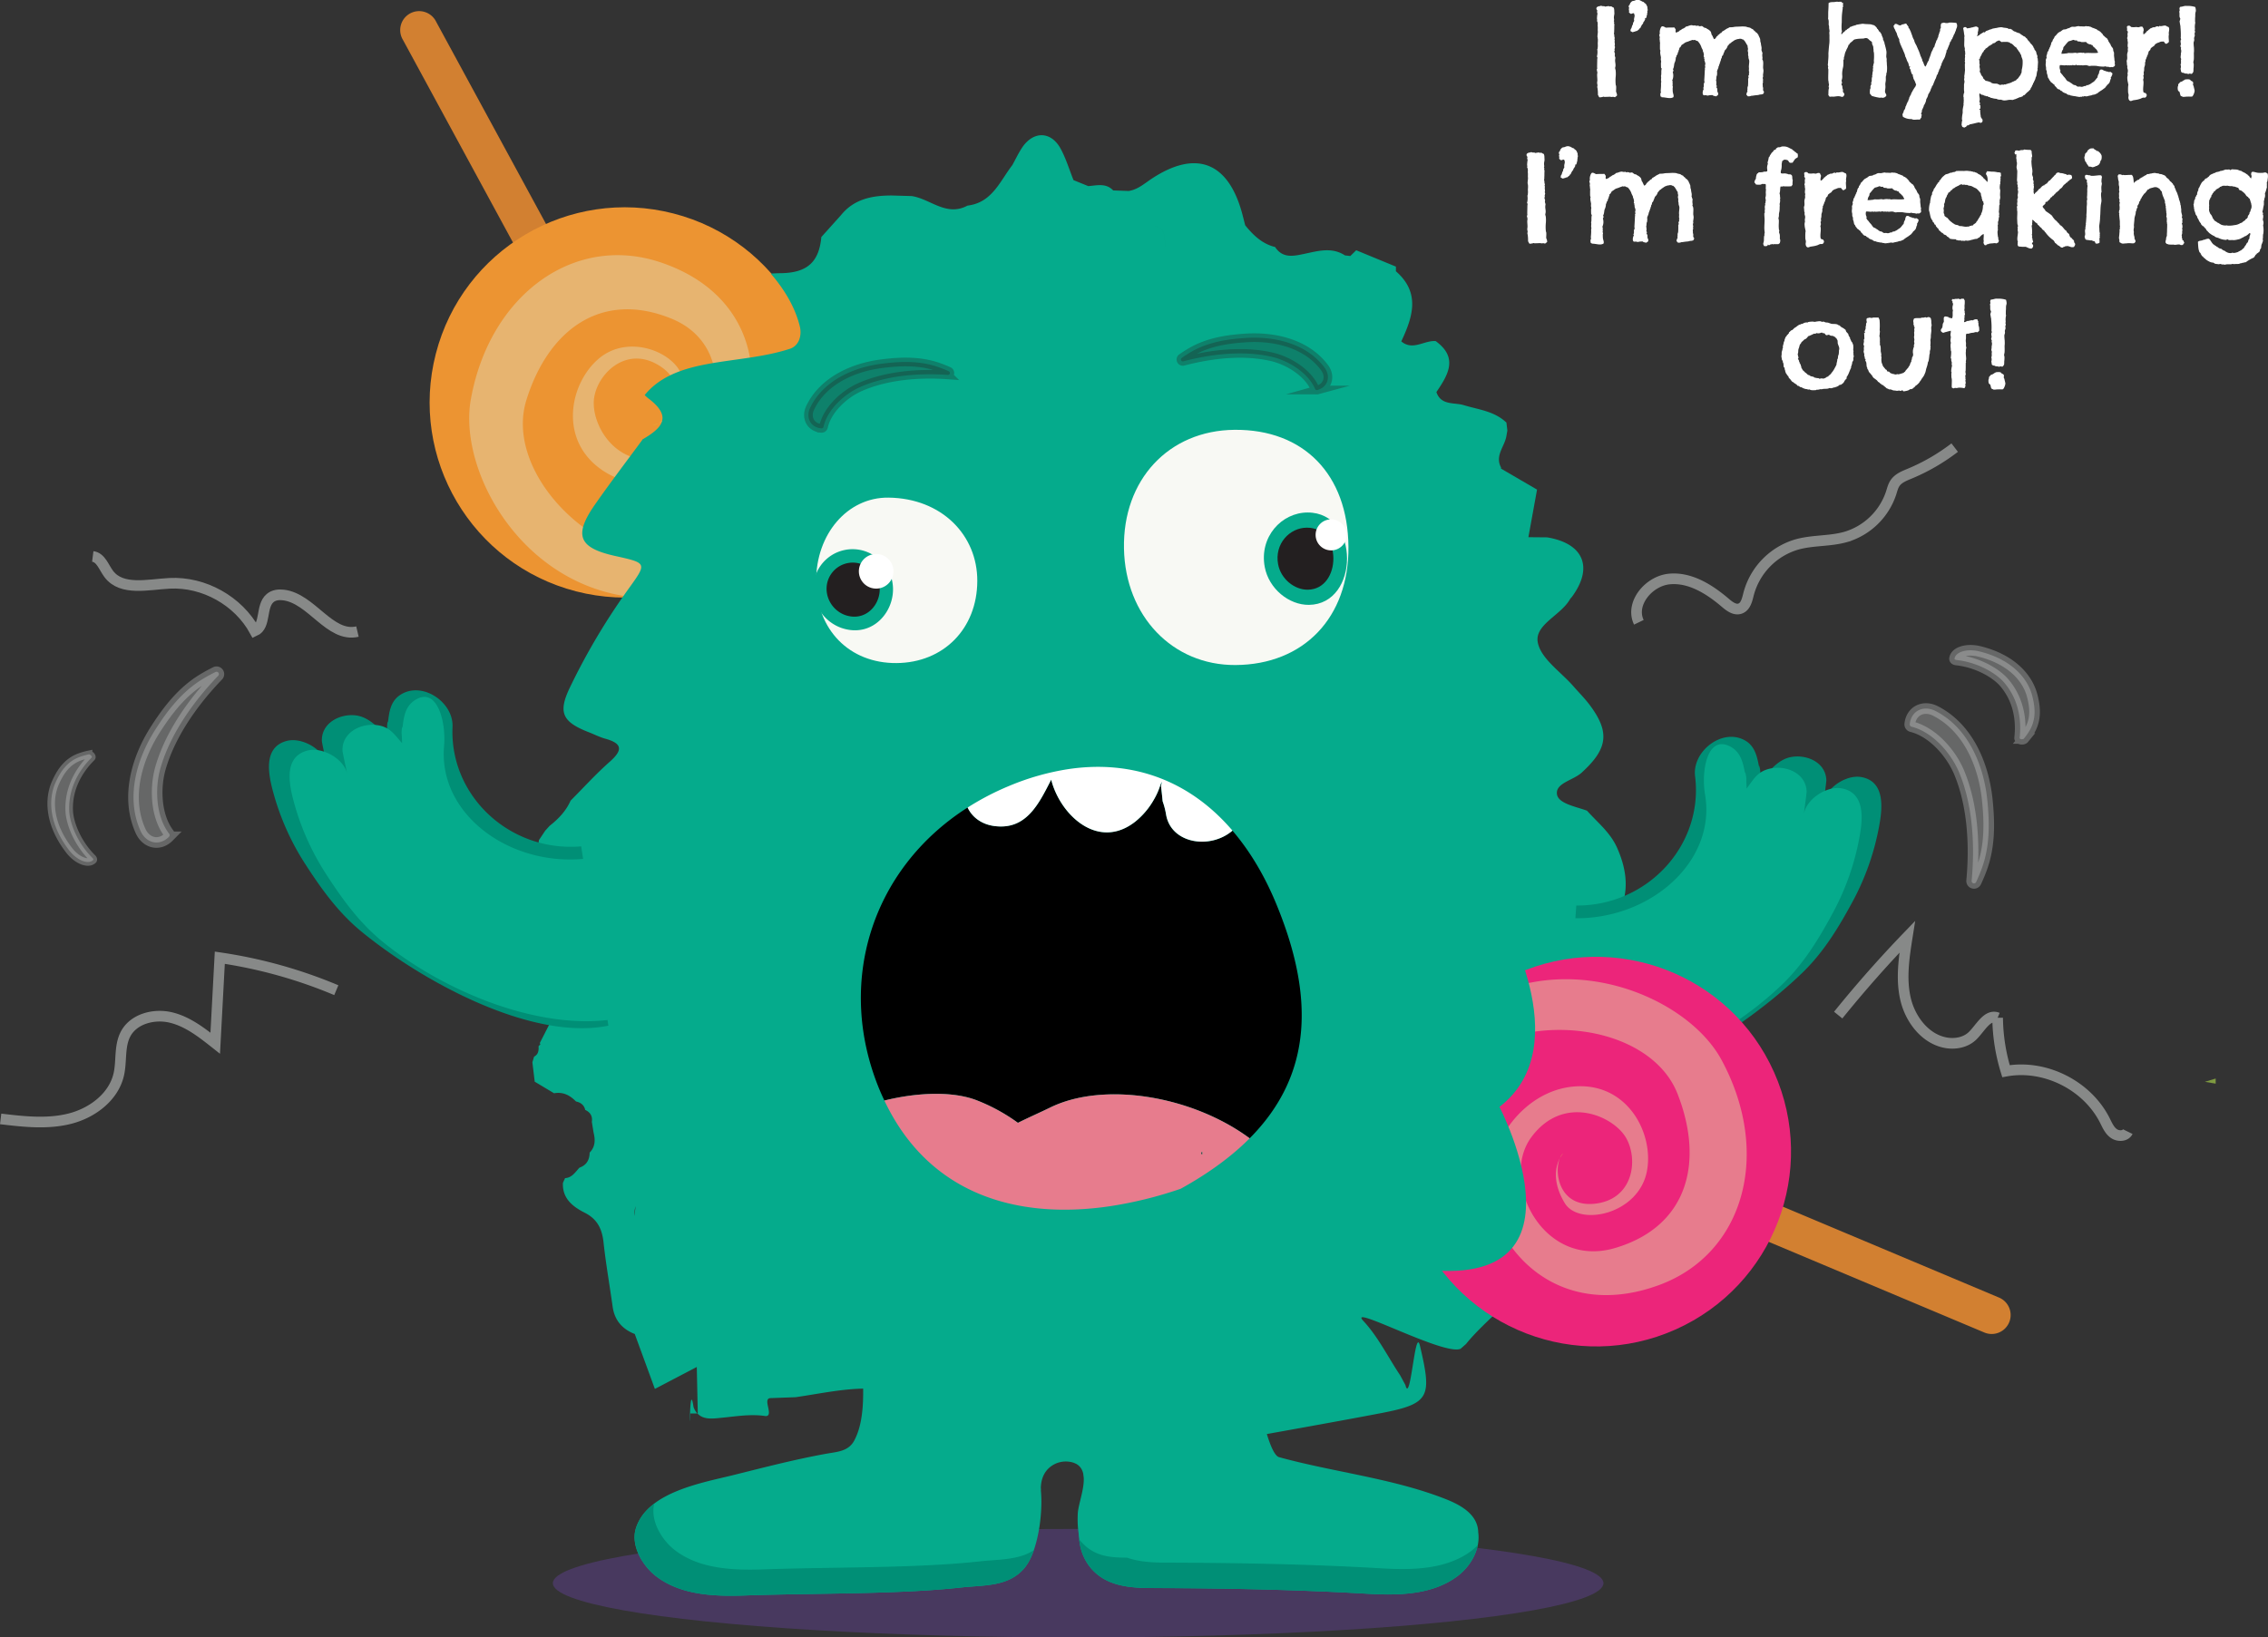 <svg xmlns="http://www.w3.org/2000/svg" viewBox="0 0 1486.98 1073.88"><rect x="0" y="0" width="1486.98" height="1073.88" fill="#333333" stroke="none"/><defs><style>.cls-1{isolation:isolate;}.cls-2{fill:#48395f;}.cls-3{fill:#d0d2d3;}.cls-4{fill:#d28031;}.cls-5{fill:#ec9432;}.cls-6{fill:#dbdc42;}.cls-7{fill:#e7b470;}.cls-8{fill:#7f9a41;}.cls-10,.cls-9{fill:#dce0df;}.cls-10,.cls-11,.cls-9{stroke:#dce0df;}.cls-10,.cls-11,.cls-15,.cls-9{stroke-miterlimit:10;}.cls-9{stroke-width:4.94px;}.cls-10,.cls-15,.cls-9{opacity:0.3;}.cls-10,.cls-11{stroke-width:6.98px;}.cls-11{fill:none;opacity:0.5;}.cls-12{fill:#05ab8c;}.cls-13{fill:#008f76;}.cls-14{fill:#944f90;}.cls-15,.cls-17{fill:#231f20;}.cls-15{stroke:#231f20;stroke-width:5.68px;mix-blend-mode:multiply;}.cls-16{fill:#f8f9f4;}.cls-18{fill:#fff;}.cls-19{fill:#e77c8d;}.cls-20{fill:#ec257a;}</style></defs><title>outcomeMoosh_8</title><g class="cls-1"><g id="Layer_2" data-name="Layer 2"><g id="moosh"><ellipse class="cls-2" cx="706.88" cy="1038.3" rx="344.4" ry="35.57"/><path class="cls-3" d="M270.54,15.94h0Z"/><path class="cls-4" d="M264.21,26.2l79.25,146a12.43,12.43,0,0,0,21.84-11.86L286,14.34A12.42,12.42,0,1,0,264.21,26.2Z"/><circle class="cls-5" cx="410.5" cy="266.08" r="127.74" transform="matrix(0.25, -0.97, 0.97, 0.25, 48.93, 595.59)"/><path class="cls-6" d="M431.66,277.63a17,17,0,0,1-3.66,1.15A9,9,0,0,0,431.66,277.63Z"/><path class="cls-7" d="M308.72,261.76c-9,49.72,38.49,132.12,121.47,130.53a128.18,128.18,0,0,0,76.25-41.9c-16.21,10.46-36.14,18.6-58.83,18.34-62.49-.73-116.81-60.32-102.49-106.37S394.29,190.2,440.29,209s31.6,82.17-2.64,91.09-50.6-22.61-48.13-39.12S411.38,226,433,240.27c18.85,12.43,8,32.34-1.35,37.36,5.12-2.2,13.69-8.32,16-24.93,2.5-18-33-36.27-55.12-17.45-19.62,16.71-26.72,54.93,4,74.19s78.75,2.75,91.6-33.42,1.43-85.07-55.16-104S321.07,193.37,308.72,261.76Z"/><path class="cls-6" d="M428,278.78c-.09,0-.18,0-.26,0Z"/><path class="cls-8" d="M1445.58,709.49c2.37.38,4.73.79,7.1,1.2v-3.36Z"/><path class="cls-9" d="M52.7,496.26c-8.58,3-13,9.59-16.31,17-4.93,11.06-4.28,27.34,9.08,44.58,4.78,6.16,12.19,9.44,15.58,6.24.3-.28.11-.89-.43-1.42-9.83-9.74-14.94-22.76-15.25-31.13-.52-14.34,6.16-26.18,14.72-34.7.64-.64-1-2.3-2-2.07A46.63,46.63,0,0,0,52.7,496.26Z"/><path class="cls-10" d="M133.1,445.18c-13.43,8.09-22.89,20.22-31.21,33.22-12.4,19.37-19.64,44.79-9.68,66.71,3.56,7.84,12.24,10.09,18.55,3.71a1.57,1.57,0,0,0,.11-2.07c-8.8-11.5-9.4-30-5.63-43.08,6.46-22.41,21.66-43.69,37.84-60.49a1.55,1.55,0,0,0-1.79-2.47Q137.11,442.77,133.1,445.18Z"/><path class="cls-10" d="M1330.25,479.83c4.84-7.69,4.19-15.6,2.16-23.47-3-11.72-13.69-24.05-34.88-29.2-7.58-1.84-15.42.22-16.07,4.83-.06.41.47.76,1.22.84,13.76,1.49,25.87,8.49,31.33,14.84,9.34,10.89,11.5,24.31,10.12,36.31-.1.89,2.21,1.18,2.88.35A46.63,46.63,0,0,0,1330.25,479.83Z"/><path class="cls-10" d="M1299.22,569.88c5.46-14.7,5.29-30.08,3.7-45.43-2.38-22.88-12.56-47.27-34-58.2-7.67-3.91-15.86-.26-16.82,8.66a1.57,1.57,0,0,0,1.2,1.69c14,3.51,26.06,17.61,31.26,30.18,8.92,21.55,10.29,47.67,8.11,70.89a1.55,1.55,0,0,0,2.94.81Q1297.59,574.27,1299.22,569.88Z"/><path class="cls-11" d="M220.49,649.39a314.07,314.07,0,0,0-76.38-21.29l-3,56.07c-8.86-7-18.11-14.26-29.11-16.87s-24.31.79-29.63,10.77c-4.26,8-2.48,17.78-4.5,26.6-3.39,14.81-17.42,25.29-32.14,29s-30.22,1.95-45.3.15"/><path class="cls-11" d="M1205.19,665.73q21.52-26.65,45.3-51.36c-2.16,13.67-4.3,27.76-1.05,41.21s13.27,26.25,26.94,28.38c5.93.92,12.44-.4,16.77-4.54,5.29-5.06,9.79-14.7,16.57-11.92a122.78,122.78,0,0,0,5.48,35c25.4-4.61,53,9.12,64.73,32.15,1.6,3.15,3,6.6,5.89,8.69s7.66,2,9.22-1.18"/><path class="cls-11" d="M234.36,414.21c-18.16,4.24-30.07-21.84-48.59-24-3-.36-6.28,0-8.62,2-6.37,5.24-2.59,18.24-10.11,21.61C156.25,394,133.65,381.4,111.2,382.56c-14.09.72-31.39,5.15-39.88-6.11-3.24-4.3-5.16-10.83-10.5-11.51"/><path class="cls-11" d="M1074.49,408.12c-5.91-12.27,6.53-27.16,20.1-28.4s26.21,6.75,36.57,15.6c2.77,2.36,6.23,5,9.67,3.83,3.65-1.23,4.67-5.78,5.6-9.52A46.14,46.14,0,0,1,1178.37,357c10.34-2.83,21.43-1.92,31.73-4.85a44.71,44.71,0,0,0,29.81-28.89c.72-2.24,1.27-4.6,2.62-6.53,2.18-3.14,6-4.61,9.51-6.08a130.6,130.6,0,0,0,29.52-17.1"/><path class="cls-12" d="M618.19,914.51c-.11-3-.24-6-.36-9C617.95,918.4,618.06,930.62,618.19,914.51Z"/><path class="cls-12" d="M452.62,927h4.53a13.1,13.1,0,0,1-2.46-4.27C452.08,904.63,452.15,945.31,452.62,927Z"/><path class="cls-12" d="M1031.09,717.23a74.68,74.68,0,0,0,20.26-14c21.29-20.47,21.39-57.55-1.42-70.91-13.33-7.81-8.3-11.12-.8-18.07,18.1-16.79,21.13-35.85,11-58.44-4.48-9.94-12.73-16.41-19.65-24.14-7.35-2.7-18.86-4.64-19.69-10.82-1-7.64,11.51-9.12,16.91-14.8,16.51-15.24,17.74-26.11,4.6-43.66-3.26-4.35-7.16-8.23-10.74-12.34-8.2-9.44-21.18-17.94-23.31-28.6-2.36-11.82,15.21-17.82,21.19-28.63a12.85,12.85,0,0,1,1.07-1.24c14.36-19.37,7.83-35.19-16.15-39.16l-12.29-.11,5.67-31.21-23.62-13.77c0-.26,0-.51,0-.77-4.16-7.77,2.4-13.71,3.53-20.57l.63-3.62-.61-5.21c-7.87-7.54-18.26-8.5-28.05-11.47-6.1-1.85-14.92.34-17.86-8.56h0c7.62-11.25,14.56-22.5-.47-33.43-7.52-.61-15,6.54-22.55.19h0c7.49-16,12.73-31.85-3.55-46q.07-1.53,0-3.05l-26-10.71-3.89,3.78-3.5-.42c-8.69-5.64-17.72-2.86-26.67-1C848,168,840.93,169.55,836,162c-8.48-2.06-14.33-7.75-19.6-14.24-.82-3.14-1.57-6.31-2.47-9.43-9.33-32.21-30.07-39.87-58.35-21.45-5,3.24-9.39,7.41-15.57,8.37l-10.17-.36c-4.74-5-10.65-3.26-16.33-2.83l-9.68-3.92c-2.79-6.95-4.95-14.24-8.52-20.76C688.94,85.85,677.35,85.84,670,97c-2.34,3.57-4.18,7.48-6.24,11.23-8.19,10.63-13.3,24.66-29.35,26.61l-.19.06c-13.82,7.37-24.3-4.54-36.53-6.32l-13-.37c-12.77,0-24.66,2.21-33.3,12.88l-12.89,14.36c-1.49,16.06-8.9,23.44-26.4,23.71-2.22,0-4.47.12-6.72.26,8.71,10.23,15.86,21.78,19,34.61,1.42,5.77-.28,12.72-6.68,14.78-17.78,5.73-36.64,6.65-54.89,10.13-15.4,2.93-30.33,8-40.14,20.17a23.46,23.46,0,0,0,2.64,2.35c16.07,12.21,8.21,19.58-4.16,26.78a2.62,2.62,0,0,1-.11.36c-10.31,14-20.89,27.88-30.86,42.15-14.18,20.29-10.88,28.51,13,33.84,21.55,4.81,21.16,4.54,8.23,22.53a427.42,427.42,0,0,0-37.63,63.47c-8.06,16.66-5.3,22.83,12.45,29.71,3.57,1.39,7,3.18,10.7,4.19,11.77,3.26,11,7.88,2.73,15.2-9,7.93-17.07,16.89-25.55,25.39-3,6.82-8,12-13.76,16.54l-2.85,3.13L353.33,551c-.34,4.5-3,7.46-6.52,9.89l0,.07c-.07,2.61-.7,4.83-3.66,5.52l-3.56,4.31c-3.73,11-12.46,20.45-11,33.23l5,6.52c12.65,5.62,26.93,1.36,39.65,6.59l10,.62c3-.49,7-1.42,8.44,1.47,2,4.12-2.26,6.09-5,8.23a3.24,3.24,0,0,1-1.33,2.76,43.06,43.06,0,0,1-12.06,16.64v0c0,2.72-.82,5-3.39,6.26l-2.1,4.07a1.58,1.58,0,0,1-1.27,2.22l-12.59,24.59.32,1.12-1,.76-.16.51c.19,2.72-.22,5.18-2.94,6.61l-1.11,3.7,1.53,12.71L363.28,717c5.87-1.08,10.42,1.32,14.36,5.38,3.1.67,5.31,2.3,6.06,5.54,3.34,1.56,4.9,4.1,4.33,7.83l1.13,7c1.2,4.79,1.19,9.34-2.57,13.15-.07,4.75-2,8.26-6.68,9.89-2.78,3-5,6.76-9.73,6.88h.29l-1.4,3.08c-.49,10.32,6.56,15.67,14.27,19.58,8.41,4.26,11.41,10.71,12.37,19.56,1.53,14.06,4,28,5.95,42,1.24,9,6.29,14.76,14.52,18l13.18,36,27.48-14.39.65,30.37h-.33c3.83,4.3,9.73,3.58,15.44,3,9.81-.93,19.57-2.68,29.47-1.14,5.54-.17-2.47-11.62,3.08-11.8l16.47-.6c12.84-1.85,25.62-4.52,38.53-5.38,22.91-1.52,50.08,4.27,57.32-16.54.09-11.93.18-8.32.27-.4l15.56-23.4c4.58-.37,9.82,1,15.3,4.44,11,6.89,20.23,16.55,30.65,24.44,5.12,3.87,10.27,8.41,17.41,8.39,20.06,0-18.8-39.27,1.27-39.27,18.11-3.52,24.4,4.62,27.27,22.3,3.76,23.15,11.59-21.11,17.9,1.61,12,43.06,19.66,49.27,63.4,51.75l6.72-.63c30.48-5.55,61-10.9,91.43-16.7,33.09-6.31,34.25-10.51,26.33-44.31-3.19-13.61-6.2,39.37-9.54,25.72L918,902c-8-12-14.51-25.38-24.22-35.78-10.69-11.45,53.22,23.2,63.84,18.35l3.56-3.14c13.25-16.43,32-28.17,41-48.26,2.67-6,5.63-11.85,8.82-17.56,4.45-8,1.85-22.47,9.91-24.05,7.79-1.53,17.51,6.77,26.38,10.76l-18.57-45.74c-11.16-7-9.74-17.72-11.13-27.46C1016.26,720.2,1025.63,719.78,1031.09,717.23ZM415.94,797.5a19.14,19.14,0,0,1,.78-6.42ZM674.71,183.06c-.14-.14-.26-.29-.4-.43C674.46,182.76,674.58,182.91,674.71,183.06Zm-.66-.69a45.52,45.52,0,0,0-9.84-7.19A45.49,45.49,0,0,1,674.05,182.37Zm2.58,2.94a27.57,27.57,0,0,1,1.72,2.47A27.57,27.57,0,0,0,676.64,185.31Zm7.18-31.7h0c9.29,1.66,17.36,1.94,21.36-3.23C701.18,155.54,693.1,155.26,683.81,153.61Zm79.92,10.54a35.31,35.31,0,0,0-.51-9.91c-.65-4.25-3.13-5.43-6.27-5.94,3.13.5,5.62,1.68,6.27,5.93A35.3,35.3,0,0,1,763.73,164.15ZM977.3,303.4h0c.3-3.61-.25-6-2-7.54C977.05,297.38,977.6,299.79,977.3,303.4Z"/><path class="cls-12" d="M617.83,905.52c0-4-.07-8-.11-11.28l-.27.4C617.55,898.27,617.69,901.89,617.83,905.52Z"/><path class="cls-12" d="M555.29,247.07h0Z"/><path class="cls-12" d="M503.7,958.18H504l-.15.23Z"/><path class="cls-12" d="M499.93,888h.19l-.09.16Z"/><path class="cls-12" d="M386.56,756l0,0v0Z"/><path class="cls-13" d="M1181.26,638.39c14.48-13.88,24.47-30.55,33.86-48A167.44,167.44,0,0,0,1232,542c2.2-11.8,4.16-29.52-11.65-32.37-10.07-1.82-24.07,7.5-24.93,18.07-.13.18,3.18-2.38,3-2.14a18.81,18.81,0,0,0-3,2.14c.84-6.17,2-15,2-15.95-.35-11.79-12.93-17.28-23.41-15.2-8.61,1.71-14.74,9.76-19.67,16.36-.06-1.65-.15-3.31-.19-4.93a17.65,17.65,0,0,0-.77-5.87,2.5,2.5,0,0,0,0,1.12c-1.38-7.12-2.76-14.23-9.81-17.91-14.91-7.8-34.21,7.74-32.22,23.72,5.63,45.15-31,85.1-77.88,84.85L1025,712.52C1075.22,718.65,1143,675.08,1181.26,638.39Z"/><path class="cls-12" d="M1168.31,645.78c14.48-13.88,24.47-30.55,33.86-48a167.44,167.44,0,0,0,16.9-48.37c2.2-11.8,4.16-29.52-11.65-32.37-10.07-1.82-24.07,7.5-24.93,18.07-.13.18,3.18-2.38,3-2.14a18.81,18.81,0,0,0-3,2.14c.84-6.17,2-15,2-15.95-.35-11.79-12.93-17.28-23.41-15.2-8.61,1.71-11,6.61-15.93,13.22-.06-1.65-.15-3.31-.19-4.93a17.65,17.65,0,0,0-.77-5.87,2.5,2.5,0,0,0,0,1.12c-1.38-7.12-2.76-14.23-9.81-17.91-14.91-7.8-19.18,15.71-16.48,31.58,8,47.23-42.81,87.72-97.36,80.14l-4,106.8C1066.71,714.2,1130,682.46,1168.31,645.78Z"/><path class="cls-13" d="M237.26,611.2c-15.54-12.68-26.81-28.52-37.56-45.2A167.44,167.44,0,0,1,179,519.11c-3.13-11.59-6.49-29.1,9-33.2,9.89-2.61,24.59,5.56,26.28,16,.15.17-3.36-2.12-3.18-1.9a18.81,18.81,0,0,1,3.18,1.9c-1.32-6.08-3.18-14.82-3.23-15.74-.59-11.78,11.52-18.25,22.14-17,8.72,1,15.47,8.56,20.91,14.75-.08-1.65-.12-3.31-.2-4.93a17.65,17.65,0,0,1,.3-5.91,2.5,2.5,0,0,1,.13,1.11c.81-7.21,1.62-14.4,8.36-18.63,14.24-9,34.71,5,34,21.09-2,45.46,37.69,82.38,84.36,78.42l17.83,117.6C349.33,682.8,278.33,644.73,237.26,611.2Z"/><path class="cls-12" d="M250.76,617.53c-15.54-12.68-26.81-28.52-37.56-45.2a167.44,167.44,0,0,1-20.68-46.88c-3.13-11.59-6.49-29.1,9-33.2,9.89-2.61,24.59,5.56,26.28,16,.15.17-3.36-2.12-3.18-1.9a18.81,18.81,0,0,1,3.18,1.9c-1.32-6.08-3.18-14.82-3.23-15.74-.59-11.78,11.52-18.25,22.14-17,8.72,1,11.49,5.72,16.92,11.91-.08-1.65-.12-3.31-.2-4.93a17.65,17.65,0,0,1,.3-5.91,2.5,2.5,0,0,1,.13,1.11c.81-7.21,1.62-14.4,8.36-18.63,14.24-9,20.36,14.14,18.93,30.18-4.25,47.72,49.62,84.05,103.4,72.17l12.46,106.15C357.46,677.68,291.83,651.07,250.76,617.53Z"/><path class="cls-14" d="M285.65,569.47"/><path class="cls-12" d="M704.77,924.72c-3.59-1.8-25.89-5.28-29.74-8a226.94,226.94,0,0,0-23.23-14.46,531.07,531.07,0,0,0-83-5.25,22,22,0,0,1-3.27,2.5.84.84,0,0,1,.09.24c.51,14,1.28,32.52-5.65,45.2-3.85,7-11.24,7.19-18.27,8.46-20.5,3.72-40.38,8.88-60.58,13.92C460.27,972.51,424.7,978.44,417,1002c-3.77,11.4,4.18,24.78,13,31.63,16.25,12.63,38.55,13.43,58.52,12.73,46.89-1.64,99.44-.64,141.63-5.24,15.13-1.65,31.36-.34,41.78-13.1,9.74-11.92,12.91-42.63,9.53-56.73C678.69,959.48,692,932.73,704.77,924.72Z"/><path class="cls-12" d="M701.93,917.66a84.19,84.19,0,0,0,11.25-6.44,226.94,226.94,0,0,1,23.56-13.91A531.07,531.07,0,0,1,819.87,894a22,22,0,0,0,3.21,2.57.86.86,0,0,0-.09.23c-.63,10.43,7.93,56.74,15.59,58.85,35.91,9.88,74.43,13.83,109.06,27.42,9.73,3.82,21.32,10,21.54,21.9,1.5,10.75-4.65,22.1-13.86,28.91-16.55,12.24-38.86,12.51-58.81,11.34-46.84-2.75-93.72-3.61-140.64-3.74-15.22,0-31.34-1.09-41.46-14.09-9.45-12.15-7.92-28.26-4.21-42.28C713.31,973.43,714.55,926,701.93,917.66Z"/><path class="cls-12" d="M717.95,972.11c-.54-4.56,0-9.27-.85-13.77-1.28-6.57-7.81-11.27-14.24-12.17-7-1-16,1.84-21.54,6.31-5.72,4.6-6.47,10.2-5.7,17,.5,4.45,7.54,4.5,7,0-.47-4.19-1-7.58,2.38-10.79,3.22-3.06,11.13-6,15.36-5.64,8.48.69,9.84,5.36,10.1,12.25.19,5.15,1.58,11.15.7,16.19-.78,4.42,6,6.25,6.8,1.78A35.76,35.76,0,0,0,717.95,972.11Z"/><path class="cls-12" d="M720,1018.85C707.56,1003.1,717.32,987,717.5,970c0-.27,0-.51,0-.78a3,3,0,0,0,1.44-2.8c0-.32-.1-.58-.13-.89h0l0-.09a12.09,12.09,0,0,0-3.42-7.39c-11.44-15.88-40-2.39-40,18.46,0,4.53,7,4.53,7,0,0-7.3,2.87-13.5,9.84-16.66a16.6,16.6,0,0,1,11.72-.52l.44.19a14.44,14.44,0,0,1,1.36.61c10.1,5.88,1.25,23.85.87,32.71-.5,11.61,1.17,21.78,8.44,31C717.81,1027.36,722.76,1022.36,720,1018.85Z"/><path class="cls-13" d="M642.46,1024c-42.19,4.6-94.74,3.6-141.63,5.24-20,.7-42.27-.1-58.52-12.73-8.49-6.6-16.13-19.22-13.35-30.33-5.49,4.18-9.8,9.31-11.92,15.83-3.77,11.4,4.18,24.78,13,31.63,16.25,12.63,38.55,13.43,58.52,12.73,46.89-1.64,99.44-.64,141.63-5.24,15.13-1.65,31.36-.34,41.78-13.1a37.9,37.9,0,0,0,5.87-11.36C667.8,1023.25,654.77,1022.63,642.46,1024Z"/><path class="cls-13" d="M700.05,928.47a29.93,29.93,0,0,1,4.72-3.75,14.06,14.06,0,0,0-2.2-.76Q701.24,926.17,700.05,928.47Z"/><path class="cls-13" d="M964.51,1017.24c-16.55,12.24-38.86,12.51-58.81,11.33-46.84-2.75-93.72-3.6-140.64-3.74-8.86,0-18-.41-26.12-3.27-10.84,0-20.71-.78-29-9.29-.83-.86-1.6-1.74-2.38-2.62a34,34,0,0,0,6.83,17.76c10.12,13,26.24,14.05,41.46,14.09,46.92.13,93.81,1,140.65,3.74,19.95,1.17,42.26.91,58.8-11.34,6.84-5.06,12-12.62,13.55-20.57A36.9,36.9,0,0,1,964.51,1017.24Z"/><path class="cls-15" d="M614.94,240.65c-12.08-4.15-24.6-3.7-37.06-2.09-18.58,2.4-38.23,11.18-46.7,28.86-3,6.32.11,12.91,7.39,13.52a1.28,1.28,0,0,0,1.35-1c2.57-11.51,13.81-21.57,23.94-26.06,17.36-7.69,38.6-9.34,57.55-8a1.26,1.26,0,0,0,.6-2.41Q618.54,241.89,614.94,240.65Z"/><path class="cls-15" d="M781.11,230.69c11.07-6.36,23.45-8.29,36-9.07,18.7-1.16,39.65,3.74,51.32,19.5,4.17,5.64,2.34,12.7-4.7,14.67a1.28,1.28,0,0,1-1.52-.74c-4.7-10.81-17.64-18.56-28.44-21.05-18.5-4.27-39.67-1.86-58,3a1.26,1.26,0,0,1-1-2.25Q777.81,232.59,781.11,230.69Z"/><path class="cls-16" d="M884.09,358.53c.4,46.37-29.2,77.38-74.1,77.62-41.26.22-72.2-32.12-73.07-76.37-.89-45.09,29.29-77.51,72.5-77.89C854.76,281.48,883.68,311.16,884.09,358.53Z"/><path class="cls-16" d="M587.78,434.86c-30.86.23-52.52-21.85-52.68-53.68-.15-30.88,20.53-55.11,47.35-54.82,34.89.37,58.41,24.53,58.3,54.7C640.64,412.33,618.61,434.64,587.78,434.86Z"/><path class="cls-14" d="M883.1,299.36l.2.19Z"/><path class="cls-12" d="M573.07,364.38A25.73,25.73,0,0,0,533.43,389a27.82,27.82,0,0,0,18.09,22.77C580.74,421.92,599,381,573.07,364.38Z"/><path class="cls-17" d="M568.49,371.78a17.16,17.16,0,0,0-26.44,16.41,18.55,18.55,0,0,0,12.06,15.18C573.6,410.15,585.8,382.84,568.49,371.78Z"/><circle class="cls-18" cx="574.44" cy="374.7" r="11.35" transform="translate(-4.72 7.33) rotate(-0.73)"/><path class="cls-12" d="M857.36,336.11c-17.1,0-31.85,16-28.15,35.74,2.69,14.37,16,25,29,24.84C891.36,396.27,891.9,336.09,857.36,336.11Z"/><path class="cls-17" d="M856.88,346.06c-11.48,0-21.39,10.75-18.91,24,1.81,9.66,10.73,16.8,19.45,16.69C879.72,386.47,880.08,346,856.88,346.06Z"/><circle class="cls-18" cx="872.73" cy="350.81" r="10.18" transform="translate(-4.39 11.12) rotate(-0.73)"/><rect class="cls-12" x="589.35" y="823.06" width="169.12" height="132.29"/><path d="M787.54,756.84l.75.2C788.27,754.54,788,754.87,787.54,756.84Z"/><path d="M764.53,534.26a49.26,49.26,0,0,0-2.26-8.73c-.32-3.42-.71-6.83-1.09-10.25a12.33,12.33,0,0,1,.37-1.26l.12-1.33c-.61,1.44-1.11,2.82-1.15,2.93a45.59,45.59,0,0,1-3.93,8.69,50.21,50.21,0,0,1-12.29,14.57C719.85,558,695,534.33,689.2,511.32c-8.15,15.9-16.41,33.47-37.73,30.35-7.29-1.07-13.66-5.09-16.94-11.78,0-.09-.07-.2-.12-.29-63.2,40.32-86.45,115.05-58,184.47,1.09,2.65,2.24,5.2,3.43,7.7,18.81-4.7,42.88-6.79,60.17-.31a119.56,119.56,0,0,1,27.36,14.92c7.34-3.66,14.71-6.87,21.09-10,35.43-17.36,93.22-7.65,130.87,20.15,41.26-41.53,42.57-92.76,17.46-153.64-7.91-19.18-17.64-35.14-28.75-48.13C793.33,557.37,767.78,553.29,764.53,534.26Z"/><path class="cls-19" d="M688.48,726.39c-6.39,3.13-13.75,6.34-21.09,10A119.56,119.56,0,0,0,640,721.47c-17.29-6.48-41.36-4.39-60.17.31,29.18,61.67,87,78.23,147.59,69.34a263.56,263.56,0,0,0,46.72-11.51c18.5-10.24,33.45-21.27,45.18-33.07C781.7,718.74,723.91,709,688.48,726.39ZM788.29,757l-.75-.2C788,754.87,788.27,754.54,788.29,757Z"/><path class="cls-18" d="M700.78,504.36a165.42,165.42,0,0,0-39.27,11.13,174.89,174.89,0,0,0-27.1,14.12c0,.09.07.2.12.29,3.29,6.69,9.65,10.71,16.94,11.78,21.32,3.12,29.58-14.45,37.73-30.35,5.79,23,30.65,46.72,55.1,27.55a50.21,50.21,0,0,0,12.29-14.57,45.59,45.59,0,0,0,3.93-8.69c0-.11.53-1.49,1.15-2.93l-.12,1.33a12.33,12.33,0,0,0-.37,1.26c.38,3.41.77,6.83,1.09,10.25a49.26,49.26,0,0,1,2.26,8.73c3.25,19,28.8,23.11,43.53,10.49C779.73,511.58,742.15,498.29,700.78,504.36Z"/><path class="cls-3" d="M1312.14,863h0Z"/><path class="cls-4" d="M1310.66,851,1157.5,786.58a12.43,12.43,0,0,0-9.63,22.91L1301,873.9a12.42,12.42,0,1,0,9.63-22.91Z"/><circle class="cls-20" cx="1046.5" cy="755.27" r="127.74" transform="translate(-216.72 490.95) rotate(-24)"/><path class="cls-6" d="M1022.76,759.49a17,17,0,0,1,2.14-3.18A9,9,0,0,0,1022.76,759.49Z"/><path class="cls-19" d="M1128.62,695c-24.08-44.41-112.66-79-176.42-25.91a128.18,128.18,0,0,0-33.31,80.38c6.11-18.3,16.57-37.11,34.44-51.09,49.22-38.51,128.88-26,146.5,18.93s6.76,87.06-40.88,101.16-76-44.36-54.9-72.74,53.62-14,62,.43,4.79,40.93-21,43.33c-22.48,2.09-26.44-20.25-22.31-30-2.62,4.92-5.49,15.05,3.11,29.46,9.33,15.65,48.44,7.66,53.92-20.85,4.86-25.31-13.49-59.57-49.54-55.37s-63.18,47.09-50.59,83.36,52.08,67.28,108.1,46.69S1161.75,756.09,1128.62,695Z"/><path class="cls-6" d="M1024.9,756.3c.06-.06.11-.14.18-.2Z"/><path class="cls-12" d="M983.1,598.16s52.61,87.31,0,127.78c0,0,67.87,129.69-64.2,104.3s-.17-150.7-.17-150.7Z"/><path class="cls-18" d="M1058.89,63.77c-.32,0-.72-.24-1.12-.24a6.45,6.45,0,0,0-1.2.08c-.32,0-.64-.16-1-.16-.8,0-1.68.08-2.64.08-.56,0-1,.16-1.52-.16a9.67,9.67,0,0,1-2.72.48c-.56-.32-.56-1.12-1-1.44-.08-1,0-2.08-.16-3.28,0-.32-.08-.72-.08-1a7.1,7.1,0,0,1-.24-1.12c0-.32.16-.72.16-1,0-.56-.24-1.12-.24-1.68s.16-1.12.16-1.68c0-1.2-.16-2.32-.16-3.52,0-.56.16-1.12.16-1.68a3.61,3.61,0,0,0-.24-.88c0-.16.08-.16,0-.4s-.16-.24-.16-.4c0-.32.24-.48.32-.88a6.93,6.93,0,0,1-.08-1.44c0-1,.08-3,.08-4.4,0-.72.4-1.36-.24-1.92a11.26,11.26,0,0,0,.24-4.88c.4-.32.24-.8.32-1.2a12,12,0,0,0,0-2.4c0-1,.16-1.68.08-2.56,0-.24.08-.4,0-.56s-.16-.16-.08-.4a.88.88,0,0,0-.16-.72c-.08-1.28.24-2.56.24-3.76a7.42,7.42,0,0,1-.08-1.28,16.65,16.65,0,0,0,0-2c0-.16-.08-.24-.08-.32.08-.88.24-2.64-.48-3.28.4-.56,0-1.36.08-1.92,0-.32.08-1.28.16-1.92,0-.32.16-.64.16-.88,0-.48-.56-1.2-.08-2-.32-.64-.72-1-.64-1.52.08-1,1-1.28,2-1.52.16-.08.32.08.48,0s.24-.24.4-.24a4,4,0,0,1,1,.24c.64.08,1.52-.08,1.76.32.88-.08,1.6-.32,2.4-.32.32,0,.48.24.88.24s.56-.24.88-.08a5.55,5.55,0,0,0,1.52.8,5.24,5.24,0,0,1,.4,2c0,.64.08,1.36.08,2-.08.8-.32,1.6-.32,2.32-.08,1,.4,1.76-.08,2.48.24.56.48.72.08,1.28.48.8.24,1.52.24,2.48,0,.8,0,1.92-.08,3v.8c0,.16-.16.4-.16.64a2.54,2.54,0,0,0,.24.72,5.82,5.82,0,0,0,.32,2.24,1.91,1.91,0,0,1-.24.72,4.29,4.29,0,0,1,.24.8,8.69,8.69,0,0,0-.08,1.44,6.21,6.21,0,0,1,.16,1.28c0,.24-.16.56-.16.8,0,.4.24.56.24.88,0,.48-.32,1.2-.32,1.68,0,.08.16.24.16.4-.08.32-.24.56-.32.88.16.32.24.88.4,1.28s-.08.72-.08,1.28a7.57,7.57,0,0,0,.4,1.44c0,.56-.16,1-.16,1.6-.08,1.28.4,2.64.24,3.84,0,.48-.24,1-.24,1.44a10,10,0,0,0,.32,1.28,21,21,0,0,1,.08,4,26.92,26.92,0,0,0,0,5.68c0,.24.24.56.24.8.16,1.36-.08,2.64,0,3.76.08.32.32.64.4,1a1.56,1.56,0,0,1,.08.64.68.68,0,0,1,.16.48C1060.09,63.13,1059.37,63.13,1058.89,63.77Z"/><path class="cls-18" d="M1079.77,7.53c.08.16.4.08.4.24-.08.4-.24,1-.32,1.28,0,.16.16.24.16.4a7.45,7.45,0,0,1-.4.8c-.08.24.08.56,0,.72-.32.32-.24.64-.4.88a1.91,1.91,0,0,1-.72.16c-.08.48.16.48.08.88-.4.56-.64,1.36-1.2,1.76a1.63,1.63,0,0,1-.88,1.52c0,.4-.32.72-.48,1s-.32.8-.48,1.12a2,2,0,0,0-.56.32c-.08.16-.08.48-.24.64,0,0-.24,0-.32.08a8,8,0,0,1-1.2,1c-.24.08-.56,0-.72.08s-.8.48-1.12.4-.48.32-.88.32a7,7,0,0,1-1.52-.8c0-.48.24-.72.16-1.28.88-.56.64-2.32,1.52-3-.24-1,.56-1.68.8-2.48,0-.24-.16-.4-.16-.48,0-.24.08-.8.16-1.36a4.88,4.88,0,0,0,.24-1.76c0-.4-.48-.88-.32-1.28a4.56,4.56,0,0,0-1,.08c-.4.08-.64.32-1,.32-.64-.08-.8-.64-1.44-1,.56-1-.48-2.24.32-2.8a1.4,1.4,0,0,1,.32-2.24c0-1,.8-1.6,1.36-2.16.48-.4,2-.24,2.48-.88.56.16,1-.24,1.36-.16a12.78,12.78,0,0,1,1.68.4c.4.4.56.32,1.12.64.24.32.56.08.8.4.48-.08.56.56,1,.8.32,0,.48.4.8.64s.64,1.44,1,1.92c-.24.56.24,1.52.08,2.24C1080.17,7.21,1080.09,7.61,1079.77,7.53Z"/><path class="cls-18" d="M1156.41,60.89a3,3,0,0,1-.4.64c-.4.32-.64.24-1.2.4-.24.08-.64,0-1,.08a7.49,7.49,0,0,1-1.28.32c-.48.08-1,.08-1.6.16-.88.08-1.76.32-2.72.32a4.09,4.09,0,0,1-2.32.32c-.24-.4-.64-.64-.88-1a3.83,3.83,0,0,1,.72-2.16c-.08-.24-.08-.48-.16-.72s.08-.16.08-.32.16-.16.08-.32a4.17,4.17,0,0,1,.08-1.68c0-.16.24-.4.24-.64a44.48,44.48,0,0,0,.08-4.64,6.25,6.25,0,0,0,.32-.72c0-.32-.16-.64-.16-1s.4-.8.48-1.12c0-.48-.4-1,.16-1.28-.48-.8-.24-1.76-.24-2.72,0-.32-.08-.64-.08-.88,0-1.36.32-2.8.24-4.16-.08-.56-.4-1.2-.48-1.84a3.22,3.22,0,0,1,0-.88,3.61,3.61,0,0,1-.24-.88c-.08-.56.08-1.12,0-1.68s-.24-.88-.24-1.28.24-.88.16-1.28a4,4,0,0,0-.24-1,3.6,3.6,0,0,0-.08-1c-.08-.32-.4-.56-.64-1a8.55,8.55,0,0,0-.48-.88c-.24-.4-.56-.88-.88-1.36-.16-.24-.32-.24-.64-.48,0-.08-.08-.24-.08-.32-.24-.08-.24.08-.56,0-.16,0-.16-.16-.32-.24a4.26,4.26,0,0,0-1-.24,3.11,3.11,0,0,0-1.2.16c-.4.08-.88.08-1.12.16s-.24.16-.4.24-.4,0-.56.08a14.07,14.07,0,0,0-1.44.88c-.4.32-.88.56-1.28.88-.16.08-.16.32-.32.4s-.56.16-.72.4c-.16.08-.24.24-.4.48-.08,0-.32.24-.4.4s-.16.48-.56.48a5.35,5.35,0,0,1-1.44,2.64c-.08.16-.32.24-.4.4a8.56,8.56,0,0,0-.56,1.52c0,.08-.24.24-.24.24-.08.16,0,.4-.08.56s-.24.16-.24.24.08.32,0,.4c-.16.32-.64.64-.8,1-.08.24-.08.72-.16,1s-.32.4-.4.64-.08.64-.16,1c0,.08-.16.08-.24.24s0,.32,0,.48c-.08.32-.32.48-.4.8s-.08.64-.16.88c0,.08-.24.24-.24.24-.16.4,0,1-.48,1.2.08,1.2-.8,2.16-1,3.44a5.66,5.66,0,0,1,.08,1.12c0,.4-.08.88-.08,1.2s-.24.56-.32.88c-.08.48-.08,1.2-.16,1.84,0,.24-.16.48-.16.72s.16.24.16.4c-.08.72.32,1.44-.08,2.24.16.48.72,1.44.08,1.92a2.57,2.57,0,0,1,.64,1c.08.48,0,1.12.08,1.68s.72,1.12.48,2.08c-.16.72-.88.8-1.44,1.28-.48-.32-1.2-.24-1.84-.56-.08-.08-.16-.24-.32-.32a16.71,16.71,0,0,0-2,.08,8.08,8.08,0,0,1-1.36.24c-.4,0-.72-.24-1-.24-.64-.08-1.12.24-1.68-.08-.88-.88-.4-3.12.24-4-.24-.16-.16-.56-.4-.72.48-.32.48-1.6.4-2.24s.4-1,.48-1.68c0-.32-.16-.64-.16-1,.08-1.28.24-3.76.32-5.76,0-.48.08-1.2.16-1.92,0-.16-.16-.16-.16-.32,0,0,.24-.4.32-.56,0-.8-.4-1.52.16-2.24.08-.24-.24-.32-.24-.48s.08-.48,0-.64a5,5,0,0,1-.48-1.44c0-.16.16-.24.16-.4a3.41,3.41,0,0,1-.32-.56c0-.16.08-.4.08-.64s-.32-.56-.4-.88.16-.32.16-.56a6.41,6.41,0,0,0-.48-2.4c-.32-.48-.16-.8-.24-1-.16-.48-.4-.8-.64-1.36-.08-.24-.24-.32-.32-.72s-.32-.8-.48-1.2a11.78,11.78,0,0,0-1.92-2.72,5.07,5.07,0,0,1-1.76-.72c-.32-.08-.56.08-1,.08-.24.08-.64-.16-.88-.08a2.63,2.63,0,0,0-.48.24,12.85,12.85,0,0,0-1.6.56c-.72.32-1.44.48-2.08.72-1,.48-1.68,1.28-2.64,1.68-.48.64-.72,1.68-1.6,2a1.85,1.85,0,0,1-.24,1.28c-.08.24-.24.4-.24.64s-.08.48-.16.8c-.08,0-.24.16-.32.24s.08.24,0,.4c-.16.48-.32,1.36-.88,1.6a2,2,0,0,1-.48,1.44,7.78,7.78,0,0,1-.8,3.44c-.4,1-.24,2.8-1,4-.08.48.32.56.24,1,.08.56-.4.64-.4,1.12a7.54,7.54,0,0,1-.4,5.44c.48.56.24,1,.24,1.84,0,.24.16.32.16.48-.08.32-.24.64-.16.88a4.22,4.22,0,0,0,.24,1c0,.24-.16.4-.16.72,0,.48,0,1.6.08,2.4.08,1.2.88,2.4.4,3.6-2.24,1.36-4.8,0-7.76.08.16-.48-.4-.32-.64-.56a9.78,9.78,0,0,1-.16-1.52c0-.48.32-.88.4-1.28,0-.24-.16-.48-.16-.8.08-1.12.24-2.56.24-4a6.57,6.57,0,0,1,.16-2.16c-.48-1.12.16-2.48-.24-3.6.48-1.44,0-3,.48-4.8.08-.4-.4-.32-.4-.64-.08-1-.08-2-.08-3.12,0-.32.16-.56.16-.8a9.77,9.77,0,0,0-.24-1.36c0-.56.08-1,.08-1.6-.08-.4-.16-.88-.24-1.28a9.89,9.89,0,0,1-.24-2.32c0-.24.16-.48.16-.64s-.16-.4-.24-.64a5.31,5.31,0,0,1-.08-1V29a3.84,3.84,0,0,0-.08-1.68c-.08-.32.08-.48-.08-1,0-.48-.16-.72-.08-1s.16-.64.08-1a8.37,8.37,0,0,0-.32-1.36c.08-.4.32-.56.4-.88a6.07,6.07,0,0,1,.32-3.12,3.78,3.78,0,0,1,.8-1.52c.88-.56,2,.32,2.88.72,1.68-.16,3.68-.08,5.52-.16a13.18,13.18,0,0,1,.88,1.36c0,.88-.24,1.28.08,1.92.64.16,1-.24,1.44-.48.08,0,.32-.08.4-.08.4-.32.8-1,1.44-1,.24-.32.64-.4.8-.72a4.06,4.06,0,0,0,1-.4c.08-.08.4-.16.48-.24.24-.32.32-.24.4-.24.24-.16.4-.56.64-.64s.64-.16,1-.24L1107,17a8.3,8.3,0,0,1,1.76-.48c.8-.08,1.6.48,2.56.08.24,0,.4.24.64.4a3.11,3.11,0,0,1,2.56.32,2.16,2.16,0,0,1,1.2-.24c.48,0,1.2.8,1.6,1s1,.24,1.44.4a.48.48,0,0,1,.08.32c.08,0,.24-.08.32,0,.16.24.32.16.32.24a6,6,0,0,1,2.16,1.76,6.36,6.36,0,0,1,.48,1.76,4.89,4.89,0,0,0,.56.8c.08.24.24.56.32.8.32.56.48,1,.72,1.52,1-.16,1.36-1,1.76-1.76.4-.16.88-.4.88-1,1.12-.08,1-1.28,2.16-1.28,0-.4.48-.4.48-.88a20.39,20.39,0,0,0,2.8-1.76c.56-.32,1.44-.64,2.16-1.12a14.07,14.07,0,0,0,3.52-.32c1.2-.08,2.48-.08,3.6-.16a18.3,18.3,0,0,1,3.6.08c.4.08.88.32,1.28.4s1,.16,1.44.32a3.32,3.32,0,0,1,.88.56,5.58,5.58,0,0,0,1,.4,3.13,3.13,0,0,0,.64.8c.24.24.4.16.48.24s.16.32.24.4a7.16,7.16,0,0,0,1.52,1.2,1.5,1.5,0,0,0,.64.88c.16.8.72,1.52,1,2.4l.16.32c.16.56.08,1.28.24,2.08,0,.16.16.32.24.64.08.64.16,1.36.32,2.08a5.81,5.81,0,0,1,.08,2.64c.32.48.32,1.36.72,1.76a9.7,9.7,0,0,0-.16,1.84c0,.8.4,1.84-.08,2.32,1.12,1.44.56,3.6.64,5.92a14.12,14.12,0,0,1,.24,1.68c0,1-.32,2.32-.32,3,0,.24.16.56.08.8s-.24.72-.24,1a6.39,6.39,0,0,0,.24,1.2c0,.24-.16.4-.16.72s.16.56.08.8c0,.4-.24.8-.24,1.12s.08.56.08.8v.8c0,.32.24.8.24,1.12.08.72-.16,1.2.08,1.68s.48.4.48,1A3.44,3.44,0,0,0,1156.41,60.89Z"/><path class="cls-18" d="M1237.12,42.57a19.7,19.7,0,0,1-.08,4.88,8.31,8.31,0,0,1-.32.8,4.52,4.52,0,0,1,0,1,2.53,2.53,0,0,0-.24.72c-.16.88,0,1.84-.08,2.72s-.32,1.76-.32,2.56c0,.48.08,1,.08,1.44.08,1.28-.4,2.64-.24,3.76.16.72,1,1.52.8,2.32a2.84,2.84,0,0,1-2.56,1.36,5.24,5.24,0,0,1-.88-.16c-.24,0-.4.16-.64.16a28.84,28.84,0,0,1-5.52-1.28,6.32,6.32,0,0,0-1.12-1.36,12.64,12.64,0,0,1,.08-3c0-.16.24-.24.24-.48a2.91,2.91,0,0,0,0-1.2,2.94,2.94,0,0,1,.72-1.6c-.64-.72.16-1.6.16-2.32a8.54,8.54,0,0,1,.08-2,1.53,1.53,0,0,0,.24-.64c0-.08-.08-.32-.08-.48a2.84,2.84,0,0,1,.16-.8,11.93,11.93,0,0,1,.16-1.68c0-.32.24-.64.24-1s-.08-.56-.08-.8c0-.56.4-1.28,0-1.84.32-.32.24-1,.4-1.52a3.9,3.9,0,0,0,.32-1.52c0-.24-.08-.56-.08-.8a32.33,32.33,0,0,0,.08-4.88,6.36,6.36,0,0,0-.24-1.2,2.83,2.83,0,0,0-.08-.48c0-.24.16-.32.08-.56s-.16-.8-.16-1.12-.08-1-.16-1.2c-.08-.48-.48-.88-.56-1.28a13,13,0,0,1-.24-1.6,8.37,8.37,0,0,0-.88-.64,5.48,5.48,0,0,1-.8-.64c-.72-.64-1.2-1.44-2.8-1.2a4.33,4.33,0,0,0-.8.24c-.88.08-2.08.08-3.2.16a16.88,16.88,0,0,0-2.24.32c-.24.08-.48.08-.64.16-.72.24-1,.8-1.52,1.2-.32.24-.56.48-.8.64s-.48.56-.8.64c-.24.4-.24,1-.8,1a11,11,0,0,1-1.2,2.8c-.16.24-.16.48-.32.72-.16.48-.4.88-.64,1.44a13.36,13.36,0,0,0-.56,2.4c-.08.24-.24.56-.32.8-.08.72.08,1.44-.4,1.92a23.91,23.91,0,0,1-.08,4.16c-.16.8-.4,1.68-.48,2.4a13.13,13.13,0,0,0-.16,3.52,7.31,7.31,0,0,1-.48,3.36c.24.32.16,1,.32,1.36.16.64-.48.48-.4,1,.24.16,0,.72.4.8.32.48.16,1.12.32,1.92.08.24.24.4.24.56a3.25,3.25,0,0,1,0,1.52c.24.64,1,1.12,1,1.84,0,.32-.4.72-.4,1.12a5,5,0,0,1-1,.56c-.4,0-.72-.24-1.28-.32a6.2,6.2,0,0,0-1.28-.16c-1,0-2.16.24-3.2.32a8.83,8.83,0,0,0-2.48.08c-.32-.32-.4-.8-.88-1,.16-1.92-.08-3.52.48-4.8.08-.24-.16-.32-.24-.48-.16-.48.24-1.12.16-1.92a3.47,3.47,0,0,1,.08-.4,1.14,1.14,0,0,0-.32-.16c0-.24.08-.56.08-.8a5.6,5.6,0,0,1-.24-1.12c-.16-1.76,0-3.92,0-6.48v-.4c.08-.56-.24-1-.24-1.52,0-.24.16-.56.16-.8s-.24-.64-.24-1c0-.72.16-1.44.16-2.16a6.77,6.77,0,0,1,.08-1c.08-1,.16-2.16.16-3.2a15.36,15.36,0,0,1,.08-2.64c.08-1.2.32-3.92.48-5a24.28,24.28,0,0,0,.08-3.52V24.09c.08-1-.08-1.84-.08-2.72,0-.32.16-.72.16-1a16.16,16.16,0,0,0-.32-1.92,6.08,6.08,0,0,0,0-1.2,2.83,2.83,0,0,0-.24-.88c-.08-1.36.24-2.8-.4-4,.16-1.84,0-3.68.16-5.6.08-1.44.16-3,.16-4.72,1-.8,2.4-.64,3.76-.72a19.58,19.58,0,0,1,2-.24c.24,0,.32.16.48.16a7.1,7.1,0,0,1,1.84-.08c.64-.16.32.56.88.56.4-.08.4.4.64.48-.32.72,0,1.6-.16,2.48-.08.16-.32.32-.32.48s.16.24.16.4c-.16,1-.48,3.36-.56,4.88s-.08,3.28-.08,4.16a33.25,33.25,0,0,0-.08,4.88c.08.56.32.88.08,1.44-.08.32-.4,1-.24,1.44.56.16.8-.72,1.28-1.2a2.91,2.91,0,0,0,.56-.24c.24-.16.56-.72.88-1,.16-.16.32-.16.56-.24s.32-.48.64-.64a9,9,0,0,0,1.28-.8c.24-.16.4-.48.64-.64s.4,0,.56-.08.24-.16.4-.24c.88-.32,1.76-.56,2.88-.88l.32-.24a11,11,0,0,0,1.6-.24c.64-.08,1.44-.24,2.08-.32s1.52.16,2.32.16c1.12.08,2.48.08,3.6.24.24.08.56.24.88.32a2.67,2.67,0,0,1,1.2.4,7.78,7.78,0,0,1,1.76,1.84c.08.08,0,.24.08.4s.32,0,.4.08.08.32.08.4.24.16.32.32c.24.32.24,1,.88,1a6.08,6.08,0,0,0,.88,1.28,9.41,9.41,0,0,1,.56,1.6,8.73,8.73,0,0,1,.64,1.52c.08.32,0,.72.08,1,0,.08.24.16.24.24s.08.32.16.4c.16.48.4,1,.56,1.6.08.16,0,.4,0,.64,0,.08.24.24.24.24.08.24.08.64.16.88a28,28,0,0,1,.8,3.52c.16,1.2-.16,2.48-.08,3.76A7.61,7.61,0,0,1,1237,39c-.16.64.16,2.56.08,3.12Z"/><path class="cls-18" d="M1282.64,18.89c-.24.56-.24.88-.48,1.52-.08.24-.16.24-.24.4-.16.32-.16.72-.32,1s-.32.56-.48.88a2.94,2.94,0,0,0-.4.88,3.36,3.36,0,0,1-.16.48,3,3,0,0,0-.56,1.44c-.16.24-.4.24-.56.48-.24.56-.32,1.36-.88,1.52a10.66,10.66,0,0,1-.88,2.56c-.32.88-.64,1.6-1,2.48.08.48-.48.24-.48.64a5.66,5.66,0,0,1-.08,1.12c-.48,1-.56,2.08-1,3.12a14.94,14.94,0,0,1-1.36,2.48,3.06,3.06,0,0,1-.24.8,2.83,2.83,0,0,0-.4.64c-.16.48-.24,1-.4,1.52a4.46,4.46,0,0,1-.4.64,5.61,5.61,0,0,1-.48,1.52c-.08.24-.24.32-.4.56-.24.64-.16,1.44-.8,1.92a2.36,2.36,0,0,1-.16,1c-.16.4-.48.48-.64.88a17,17,0,0,1-.72,2.16c0,.16-.16.16-.24.4-.24.48-.56,1.28-.8,1.92-.48,1-.64,2.16-1.52,2.88.24.48-.32.88-.4,1.2a2.08,2.08,0,0,1-.24.64c-.16.16-.16.64-.32,1s-.48.72-.64,1.12a3.33,3.33,0,0,1-.72,1.12,7.33,7.33,0,0,1-1,2.72c-.08.16-.16.24-.24.4-.16.56-.24,1.2-.4,1.76a10,10,0,0,1-.56,1.28,2.3,2.3,0,0,1-.64,1,4.61,4.61,0,0,1-.56,1.68c-.24.48-.32,1-.72,1.36a6.06,6.06,0,0,1-.56,2.56c-.16.56.48.32.4.8a7.45,7.45,0,0,0-.32,1.92c-.48.24-.64.8-1,1.2-1.92-.32-4,.48-5.28-.4a9.87,9.87,0,0,1-5.76-1.52c0-.56-.32-1-.24-1.36,0-.88.88-1.52.8-2.64a3.81,3.81,0,0,0,1.12-2.56,4.8,4.8,0,0,0,.64-1.28,4,4,0,0,1,.4-1,4.74,4.74,0,0,0,.4-1c.08-.08.24-.16.32-.24.16-.48.16-1.28.64-1.52V64c.48-.16.4-.72.56-1s.32-.4.56-.88c.16-.32.24-.8.4-1.12s.4-.64.56-1a26.38,26.38,0,0,1,2.24-3.52,1.36,1.36,0,0,1,.32-1c-.16-.48-.48-1-.64-1.44-.08-.16.08-.32,0-.48s-.72-.56-.48-1c-.4-.16-.32-.64-.64-.8,0-1-.56-1.52-.48-2.72.24-.4-.32-.16-.32-.16-.16-.08-.16-.32-.32-.48a9.4,9.4,0,0,1-.8-2.64c-.08-.4-.48-.56-.64-1-.16-.64.4-.56.4-1,0-.24-.64,0-.72-.24a16.08,16.08,0,0,0-.72-2.64c-.08-.08-.24-.08-.24-.24-.16-.32-.32-.72-.56-1.2a2.55,2.55,0,0,0-.24-.72,8.28,8.28,0,0,0-.32-.8c-.16-.24,0-.56-.4-.64a9,9,0,0,0-.8-2.72c-.08-.24-.08-.32-.16-.4-.32-.56-.56-1.44-.88-2.08-.16-.4-.4-.8-.56-1.2a6,6,0,0,1-.48-1.28l-.32-.32a9,9,0,0,0-.24-1,5,5,0,0,1-.56-2.56,12.51,12.51,0,0,1-1.68-4.08,10.45,10.45,0,0,1-1.12-2.32,5.76,5.76,0,0,1-.64-1.2,5.59,5.59,0,0,1-.24-1.12c-.08-.48.48-.32.56-.64s.16-.56.4-.64a2.17,2.17,0,0,1,1.36.16c.4.16,1.68,1.2,2.64.56.08-.08.08-.16.24-.24a3.61,3.61,0,0,1,.88-.24l1-.24c.4-.16.56-.32.88-.24a1.12,1.12,0,0,1,.88,1c.16.16.4.24.48.4s.16.48.4.56a1.11,1.11,0,0,1,0,.72,7.11,7.11,0,0,0,.72.8,7.92,7.92,0,0,0,.64,1.44c.4,1,.72,2,1.12,3a10.17,10.17,0,0,0,.48,1.44,11.15,11.15,0,0,0,.72,1.36c.16.48.16.64.32,1.2a18.33,18.33,0,0,0,1.28,2.48,5.44,5.44,0,0,1,.24.64c.32.64.64,1.52,1,2.24a29.43,29.43,0,0,1,1.44,4,5.63,5.63,0,0,1,.64,1.44,2.7,2.7,0,0,1,.48,1.6c.88,1.12,1,2.88,2,3.92,1-1.12,1.2-3,2.24-4-.08-.32.08-.56.16-.88.16-.48.24-.72.4-1.12s.4-1,.56-1.44.24-.88.48-1.52c.24-1,1.12-2,1.36-3.2.32-.16.32-.64.72-.8a12.42,12.42,0,0,1,1-3,4.28,4.28,0,0,1,1-2.08c-.16-.56.4-1,.56-1.52.08-.16-.08-.4,0-.64,0-.08.24-.32.24-.4s0-.4.08-.64c0-.08.24-.32.24-.32.16-.64.16-1.36.72-1.84a2.11,2.11,0,0,1,.16-1.68c.08-.16.24-.24.24-.48a8.75,8.75,0,0,1,.08-2.48c.32,0,.24-.32.48-.48.4-.24,1-.08,1.44-.4a5.4,5.4,0,0,0,2.88.24,2.54,2.54,0,0,1,.72-.24,29,29,0,0,1,4.56.24,3.48,3.48,0,0,1,.32,3C1283,18.17,1282.72,18.49,1282.64,18.89Z"/><path class="cls-18" d="M1336,44.41c0,.16-.16.48-.16.72s.16.48.16.72a5.73,5.73,0,0,0-.4,1.12c-.24.8-.24,1.76-.48,2.8a6.19,6.19,0,0,1-.56,1.28c-.08.32,0,.48-.16.8a15.05,15.05,0,0,1-.8,1.68c-.16.4-.16.88-.64,1,0,1.2-.8,1.36-.88,2.48a2.63,2.63,0,0,0-.88,1.68,4,4,0,0,0-1,1,17.39,17.39,0,0,0-2.8,2.64,1.84,1.84,0,0,0-1.44,1,2.61,2.61,0,0,0-1.44.56c-.4.16-.08-.4-.48-.24-.4,0-.16.4-.4.48s-.48.08-.64.16c-.4.16-.72.32-1.12.48-.24.08-.16.16-.64.24s-.64.24-1.12.4a3.44,3.44,0,0,1-.4-.08,1.17,1.17,0,0,1-.16.32c-.16,0-.48-.16-.72-.16a10.1,10.1,0,0,0-2.24.08,13.51,13.51,0,0,1-2.8.32c-.48-.08-.48-.24-.72-.16s-.8-.32-1.12-.4a1.61,1.61,0,0,0-.4.08,9.6,9.6,0,0,1-1.92-.24c-.16-.08-.32-.24-.48-.32-.48-.08-1-.08-1.44-.16a12.77,12.77,0,0,1-1.68-.4c-.24-.08-.64-.08-.88-.16s-.4-.32-.64-.4c-.48-.16-1.12-.16-1.44-.64-.4-.16-.32.16-.72.08-.56-.48-1.84-.32-2.08-1-.88.32-1.76-.48-2.32-1-.8,1.36.64,3.6-.24,5.28.24.72.72,1.36.24,2.08-.08.48.4.4.48.72v1.68c.08.56-.64.24-.72.64.08.56.32.16.56.4a23.07,23.07,0,0,0,.32,4,1.9,1.9,0,0,0,.24,1c.24.72.88,1,1,1.68a3.31,3.31,0,0,1-.16,1.28,1.48,1.48,0,0,1-2.08.32c-2.16.32-3.92,1-6.08,1.28a3,3,0,0,1-1.92.8c-.24,0-.08.24-.16.32-.08.24-.4.32-.56.56s-.16,0-.64.24c-.08,0-.08.24-.24.24a5,5,0,0,1-1.52-.56,1.88,1.88,0,0,0-.16-.64,1.69,1.69,0,0,1-.24-.56c0-.24.08-1.12.16-1.68a3,3,0,0,1,.32-1.28,2,2,0,0,1-.24-1,24.81,24.81,0,0,1,.48-3.92v-2c.16-1.28.48-2.48.64-3.68,0-.16-.16-.16-.16-.32a2.36,2.36,0,0,0,.16-.72c0-.56.08-1.2.08-2.08,0-.24-.16-.24-.16-.48,0-.08.16-.24.16-.4,0-.4-.24-.8-.24-1.2,0-.16.08-1,.16-1.44a6.24,6.24,0,0,1,.4-1.12,16.26,16.26,0,0,1-.16-3.36V55.29a13.57,13.57,0,0,0,.32-1.76c0-.48-.24-1-.24-1.44s.16-.88.16-1.28c0-.16-.08-.64-.08-.88a27.75,27.75,0,0,0,.4-3.12,5.66,5.66,0,0,0,.08-1.12c-.08-1.28-.08-2.32-.08-3.76,0-.24.16-.48.16-.64,0-.4-.24-.72-.24-1s.16-.48.16-.8-.16-.64-.08-.88a7,7,0,0,1,.16-1.28c0-.64-.32-1.2.16-1.84-.16-.32-.08-.56-.16-.88a2.66,2.66,0,0,0,0-.8,3.59,3.59,0,0,0-.24-.88c0-.4.08-.72.08-1-.08-.56-.32-1.2-.4-1.84-.08-1.92.16-3.92,0-5.68a1.61,1.61,0,0,1,.16-.48,9,9,0,0,0-.24-1.44,30.76,30.76,0,0,0-.64-3.92,1.39,1.39,0,0,1,2.08-.56c.16.08.16.48.48.56a13.06,13.06,0,0,0,3.36-.64,2.72,2.72,0,0,0,.8-.08c.08,0,.24-.24.24-.24.16-.08.4,0,.56,0a2.84,2.84,0,0,1,.88-.24,2.53,2.53,0,0,1,1.68,1c-.16.64-.08,1.2-.24,1.84a3.6,3.6,0,0,1-.24.88c-.08.4.08,1,0,1.28a6.06,6.06,0,0,0-.48,1.44c.56-.16.88-.64,1.44-.72.64-.88,1.84-1.2,2.64-1.92.48-.08.64-.16.88.16.48-.32.48-.72,1-1a13.37,13.37,0,0,0,1.28-.48,3.28,3.28,0,0,0,1.2-.56c.48.16,1-.24,1.44-.4a7.67,7.67,0,0,1,1.44-.32,10,10,0,0,1,1.52-.24,13.41,13.41,0,0,1,3-.48c.56,0,1.12.24,1.84.32,1.2.16,2.4.16,3.2.88.4.08.4-.24.8-.16a4.72,4.72,0,0,1,.64.32c.24.08.4.16.64.24s.16.32.24.4.24,0,.4.16.4.4.56.48c.32.16.72.16,1,.32a9.74,9.74,0,0,0,2.72,1,6,6,0,0,0,1,.8c.24.16.56.4,1,.64.24.16.56.24.56.56.4-.08.4.08.72.08,0,.4.56.24.64.56s.16.24.48.56a1.75,1.75,0,0,1,.4.24c.08.08.08.24.16.4.56.64.64,1,1.2,1.44.32.16.64.8.88,1.2l.64.64a7.15,7.15,0,0,1,1.28,1.68c.08.24.16.4.24.64s.32.32.4.56a1.68,1.68,0,0,0,.32.88,7.87,7.87,0,0,1,.56.72s.24.16.24.24-.08.32,0,.4.32.24.32.4-.08.48,0,.72a2.89,2.89,0,0,1,.24.56,9,9,0,0,1,.4,1c.08.56-.32,1.2.24,1.68a9.11,9.11,0,0,0,.16,2.08C1336.16,41.85,1336,43.13,1336,44.41Zm-10.32-6.32a6.72,6.72,0,0,1-.56-2.08,2.57,2.57,0,0,1-.8-1.52,6,6,0,0,1-1.2-1.6,7.72,7.72,0,0,1-1.12-1.68,6.58,6.58,0,0,1-1.92-1.6,10.94,10.94,0,0,1-.88-.8c-.16-.16-.56-.16-.8-.32s-.4-.24-.64-.4c-.08,0-.16-.24-.24-.24-.48-.24-1,0-1.12-.4-1.28.16-2.8-.16-4,.16a8.32,8.32,0,0,1-.88-.56c-.32-.16-.48-.56-1-.48-.32,0-.4.16-.64.24-.64.24-.64.16-1,.48a2.48,2.48,0,0,0-.48.32c-.08.08-.08.24-.16.32s-.32,0-.4.08a2.14,2.14,0,0,1-.48.4c-.4.08-.4-.24-.72-.16-.16,1-1.36.88-1.84,1.68-.4-.16-.48.24-.88.24a2.93,2.93,0,0,1-1,1c-.32.24-.56.64-1,.48a1.6,1.6,0,0,1-1,1.2c0,.56-.56.64-.56,1.28-.24,0-.56.48-.64.56-.24.4-.32.72-.56,1.2-.32.8-1.12,1.6-1,2.4a1,1,0,0,1-.64.48,7.07,7.07,0,0,1,.24,2.64c0,.4.24.8.24,1.12s-.16.64-.16,1c0,.72.32,1.52.32,2.32,0,.4-.24.8-.16,1.28a6.34,6.34,0,0,1,1,2.24,3.61,3.61,0,0,1,1.36,2.16,8.17,8.17,0,0,1,1.44,1.44,13,13,0,0,1,3.2.88l.48.24c.16.08.24.32.4.4s.48.08.64.16c1,.32,2,.08,3.12.32.24.08.48.32.72.4a5.14,5.14,0,0,1,.56.16c.16.08.08.24.32.24a11.31,11.31,0,0,1,1.6-.32c.16,0,.4.16.64.16s.32-.24.48-.24c.32-.08.72.08,1,0s.32-.24.48-.24a8.28,8.28,0,0,0,1.28-.4,8.65,8.65,0,0,0,3-1.2c.88-.08,1.12-.8,2.08-.72-.08-.56.4-.56.56-.88.4-.08.48-.56.88-.64.24-.72.8-1,1-1.68.32,0,.32-.32.56-.32-.24-.64.4-1,.56-1.6a14.32,14.32,0,0,0,.16-1.92,16.37,16.37,0,0,0,.4-1.92,21.32,21.32,0,0,0,.16-4.4A8.13,8.13,0,0,0,1325.68,38.09Z"/><path class="cls-18" d="M1386.48,41.53c.08.72.32,1,0,1.68-.24.4-1,.56-1.2.88a3.09,3.09,0,0,0-1.92.08c-.72-.56-2.4-.16-3.12-.72a2.09,2.09,0,0,1-.88.24,20.8,20.8,0,0,1-4.8-.48c-1.12-.08-2.48-.08-3.44-.08a6.18,6.18,0,0,1-1.2.16c-.8-.08-1.52-.56-2.32-.56a16.91,16.91,0,0,0-1.92.16,7,7,0,0,1-1.28-.16c-.16,0-.4.16-.56.16a1.88,1.88,0,0,0-.64-.16c-.72,0-1.44.32-2-.32a1.74,1.74,0,0,1-1.36.4c-.48-.08-.8-.16-1-.16s-.4.24-.4.24c-.32,0-.8-.32-1.2.08-.16-.24-.8,0-1-.24s-.24.24-.48.24c-.88-.4-1.6-.08-2.48-.08a13.78,13.78,0,0,0-2.72-.16,4.31,4.31,0,0,0,.32,3.44c.08.56-.16.8-.16,1.2.08.16.32.16.4.24s0,.32.08.4a11,11,0,0,1,1.28,1.44c.48.8,1.36,1.44,1.92,2.4a13.33,13.33,0,0,0,1,1.28,5.87,5.87,0,0,1,2.08,1.12,2.63,2.63,0,0,0,.48.24,12.66,12.66,0,0,0,1.68,1.2,8.38,8.38,0,0,0,1,.16c.48.16,1.2,1,1.92,1a6.18,6.18,0,0,1,.72-.08,5.44,5.44,0,0,1,1.2.16,2.88,2.88,0,0,0,1.92-.48,6.05,6.05,0,0,0,1.2-.08c0-.08.08-.24.08-.32s.24.08.32,0,.16-.24.24-.24c.32-.08.72.16,1-.08a1.82,1.82,0,0,1,.8-.4,8,8,0,0,0,1.52-1l1-.64c1-.64,1.68-2,2.64-2.88a5.23,5.23,0,0,1,1-2.72,4,4,0,0,1,.72-2.32,2.12,2.12,0,0,1,1.44-.08c.32.16.56.32,1,.56.32.16.64.16,1.28.4.16.08.32.24.48.24s.48,0,.8.08c.16,0,.32.24.48.24.4.08,1.12-.16,1.52,0,.08.08.16.24.32.32a1.37,1.37,0,0,1,.72.64,3.07,3.07,0,0,1-.56,1.76c-.08.24-.16.72-.48.64-.08.4.16.48.08,1-.08.32-.32.48-.4.88a11.43,11.43,0,0,1-.56,1.76,4.62,4.62,0,0,1-.56.64,3,3,0,0,1-1.2,1c.24.48-.48.72-.64,1-.24.64-.88,1-1.6,1.52-.8.72-1.84,1.2-2.56,1.76l-.72.48a3,3,0,0,1-1.28.88c-.24.16-.32.08-.56.16,0,0-.16.24-.24.24a12.58,12.58,0,0,1-1.84.32c0,.08-.32.24-.32.24l-2.4.48a3.23,3.23,0,0,1-1.68.24c-.24,0-.56-.16-.72-.16s-.72.56-1.2.16c-.4-.16-.16.48-.64.32s-1.2.16-1.84.08a4.23,4.23,0,0,1-1-.24c-.32-.08-.4.16-.56.08s-.24-.24-.24-.24a19.18,19.18,0,0,1-3.2-.48c-.32-.08-.72,0-.88-.4a3,3,0,0,1-2.48-1,3.61,3.61,0,0,1-.88-.24c-.64-.32-1.52-.56-1.92-1.36-.8,0-1.12-.56-1.52-1a2.42,2.42,0,0,1-2-1.2,8.45,8.45,0,0,0-1.2-1.2c-.16-.16,0-.56-.24-.72-.88-.4-1.28-1.28-2.24-1.6-.16-.56-.72-1-1-1.44a3.28,3.28,0,0,1-.32-.8c-.16-.24-.4-.4-.56-.64-.24-.72-.32-1.6-.56-2.4a1.53,1.53,0,0,1-.24-.64c-.08-.48,0-1-.08-1.36s-.32-.64-.4-1c-.08-.48,0-1-.08-1.68a9,9,0,0,1-.24-1.44c0-.72.16-1.52.16-2.32,0-.24-.08-.64-.08-.88.08-.56.48-1.12.56-1.68a1.51,1.51,0,0,0-.16-.64c0-.24.24-.56.08-.8.24-.16.32-.64.4-.88a11.59,11.59,0,0,1,.24-1.28c.08-.08.24-.16.32-.24a.72.72,0,0,0,.08-.4c.08-.08.24-.16.32-.24s-.08-.4,0-.48a2.84,2.84,0,0,1,.4-.64c.08-.24.16-.56.24-.8s.32-.32.4-.48-.08-.48,0-.64.24-.08.32-.24c.16-.64.24-1,.4-1.6a2.77,2.77,0,0,1,1-1.52c-.24-.24,0-.48,0-.72a6.09,6.09,0,0,0,1.28-2.24c1-.64,1.52-1.76,2.48-2.48a3.69,3.69,0,0,1,.8-.4c.08-.08.08-.16.24-.24s.32-.08.4-.08a8.34,8.34,0,0,1,1.6-1.2c.64-.24,2.24-.08,2.8-.8a3.91,3.91,0,0,0,1.84-.64,3.19,3.19,0,0,1,1.84-.48,5.06,5.06,0,0,0,2.16-.16,7.54,7.54,0,0,1,1.6-.24c.16,0,.4.16.64.16.88,0,1.6,0,2.72.08.56,0,1-.24,1.68-.24.08,0,.16.16.32.16a3,3,0,0,1,1.2,0,4.35,4.35,0,0,1,.8.24c.56,0,.88.32,1.36.56.24.16.64.16.88.32a4.89,4.89,0,0,1,1,.4c.64.24,1.36.32,1.6,1,.24.08.4,0,.64.16a8.15,8.15,0,0,1,1.44,1c.4.32.8,1,1.36,1.36.08.32.32.48.4.88.88.48,1.36,1.44,2.4,1.84.32.72.88,1.12,1,2,.24.32.48.72.8,1.2.08.24.48.56.56.88a5,5,0,0,0,.8,1.6,5.17,5.17,0,0,1,.88,1.28c.08.4.08.88.16,1.28s.32.8.4,1c.16.8,0,1.6.08,2.48.08.56.16,1.28.24,1.92a4.92,4.92,0,0,0,.08,1c0,.32.24.56.24.8S1386.48,41.29,1386.48,41.53Zm-11.44-8c-.24-.16,0-.4-.08-.64-.08-.08-.72-.08-.4-.48-.32-.32-1-.4-.88-1-.48.08-.64-.48-.8-.56s-.24-.08-.32-.16c-.4-.32-.48-.88-.88-1.2-.32-.16-.8.24-.8-.4a3.72,3.72,0,0,1-3.2-1.6,20.82,20.82,0,0,1-3.2.08c-.72-.48-1.36-.24-2.32-.48-.4-.08-.24-.64-.8-.64-.72.32-1.36-.24-2.16-.32a11.91,11.91,0,0,1-2.72.88c-.48.16-1.28,1.2-1.6,1.52-.72.88-1.44,1.76-2.08,2.48.08.64-.24.88-.16,1.44-.72.56-.88,1.76-1.12,2.8a16.92,16.92,0,0,0,2.72-.16,4.61,4.61,0,0,1,1-.08c.24-.08.4-.24.64-.24,1-.08,2,.08,3,0s2-.32,2.88.08a9,9,0,0,1,3.84-.16c.16,0,.16-.16.4-.16s.16.16.4.16.32.24.64.16c2.4-.4,5.44.24,8.4-.24C1375.6,34.41,1375.44,33.69,1375,33.53Z"/><path class="cls-18" d="M1421.6,28c-.24.24-.24.08-.48.24s-.24.32-.56.4c-.08,0-.24.16-.4.08-.88-.08-.88-1.12-1.76-1.52a9.67,9.67,0,0,1-1.52.08,10.68,10.68,0,0,0-1.44.56,3.08,3.08,0,0,1-.8.24c-.64.32-.88.48-1.44.8-.4.4-.56.8-1,1.28a12.84,12.84,0,0,0-2,1.44c-.24.32-.24.88-.56,1.28-.08.24-.48.32-.64.56-.08.08-.08.24-.16.32s-.16.24-.24.32.08.4,0,.64-.56.72-.4,1.36c-.16.24-.48.4-.56.64s.08.48,0,.64-.24.16-.24.24c-.16.32-.16.64-.32,1s-.32.48-.4.72.08.64,0,1a4.75,4.75,0,0,1-.32.64,8.64,8.64,0,0,1,0,1.44c-.08.72-.4,1.36-.56,2.16a15.41,15.41,0,0,1-.08,1.84c0,.32-.24.64-.24,1-.08.8.4,1.6-.32,2.24a3,3,0,0,1-.08,2.64c.8,2.24-.4,5.6.24,8.08.24.64,1.2.48,1.68.88,0,.32.4.56.48,1a2,2,0,0,1-1,1.76c-.4.16-.8-.08-1.6.08a10.15,10.15,0,0,0-1.44.64,17,17,0,0,1-3.2.8l-1.6.24c-.64.16-1.28.56-1.76.48-1-.16-1.44-1.28-1.44-2.48a8.8,8.8,0,0,0,.16-1.44,8.49,8.49,0,0,0-.32-1.52,36,36,0,0,1,0-4.16c0-.4.16-.8.16-1.12a6.36,6.36,0,0,1-.24-1.2,14.22,14.22,0,0,1-.4-2.24c0-.32-.08-.8-.08-1.12a14.72,14.72,0,0,1,.32-1.84c0-.24-.16-.32-.16-.64,0-.48.24-1.44.24-2.16s-.32-1.28-.4-1.92c0-.32.08-.88.08-1-.08-.32-.24-.48-.24-.72-.08-.64-.08-1.52-.16-2,0-.16-.08-.48-.08-.64a9.94,9.94,0,0,1,.32-1.28c.16-1-.08-2.16,0-3.2.08-.8.48-1.6.48-2.32,0-.32-.08-.72-.08-1s.16-.72.16-1a3.6,3.6,0,0,1-.24-.88,10.93,10.93,0,0,1,.16-2.24,10,10,0,0,0-.24-1.52,3.24,3.24,0,0,0,0-.88c0-.24-.24-.4-.24-.56,0-.48.32-1.12.32-1.68a4.92,4.92,0,0,1,.16-2.4c0-.56-.4-.8-.64-1.2.4-.88-.16-1.76.08-2.56a1.62,1.62,0,0,1,1.28-.48c.8,0,1,.56,1.44.88a10.19,10.19,0,0,0,3.12,0c.56,0,1.2.16,1.68.16.8-.08,1.36-.72,2.56-.32.4.24.32.64.64,1.12,0,.08.24.24.24.32,0,.24-.16.24-.16.32,0,.24.16.24.16.4a5.15,5.15,0,0,0-.24,2.72c.64,0,1-.48,1.36-.88a6.11,6.11,0,0,0,.72-.72c.08-.08.08-.32.16-.4s.32-.08.4-.16c.24-.08.48-.48.8-.72s.8-.48,1-.88c1-.16,1.84-1.12,3-.72.48-.48,1.84-1,2.48-.48.4.08.4-.4.64-.48,1.36.48,2.72-.48,4-.16.48.08.72.4,1,.56a2.81,2.81,0,0,1,1,.4c.72,1.12.16,2.56.08,3.84-.08.32.08.56.08.8,0,.48-.16,1-.16,1.44,0,1.2.16,2.4.16,3.6C1421.76,27.69,1421.76,27.85,1421.6,28Z"/><path class="cls-18" d="M1438.32,61.61a4.86,4.86,0,0,1-1,1.68c-.88.16-1.76,0-2.88.08a12.37,12.37,0,0,0-1.68.08,10.2,10.2,0,0,1-1.52.08c-.4-.08-.64-.4-1-.4a4.48,4.48,0,0,1-.72-.56c0-.8-.4-1.2-.4-2.08-.32-.4-.8-.64-1.12-1.12a5.6,5.6,0,0,1-.16-2.48c0-.24.16-.4.24-.64a3.1,3.1,0,0,0,0-.88c.08-.24.56-.32.32-.56.48-.16.72-.64,1-1a4.28,4.28,0,0,0,2.08-1c.08,0,.24-.24.24-.24.16,0,.32.08.4,0s.24-.32.4-.4a9.19,9.19,0,0,1,1.68-.16,4.19,4.19,0,0,1,1.44.16c.4.16.64.64,1,.88.16.08.32.08.4.16a2.82,2.82,0,0,1,.8.64,3,3,0,0,1-.08,1.68,5,5,0,0,1,.64,1.84,19.43,19.43,0,0,1,.48,2.08A6.62,6.62,0,0,1,1438.32,61.61Zm1-52.88c-.08.88,0,1.84-.08,2.48-.08.4-.08,2.08-.08,3,0,.24.16.48.16.64a12.87,12.87,0,0,0-.32,3c0,.32.08.72.08,1.36,0,.16-.16.4-.16.64s.24.64.24,1a8.17,8.17,0,0,1-.32,1.12c0,.48.16,1,.16,1.28-.08.72-.48,1.12-.48,2.08a2.88,2.88,0,0,1,0,1.44c-.08.32-.24.72-.32,1.12a30.16,30.16,0,0,0,.24,3.52c0,.8.08,1.6,0,2.56,0,.24-.08.48-.08.8,0,1.28.08,2.64,0,4,0,.72-.32,1.44-.32,2.16,0,.4.24.72.24,1.2a20,20,0,0,1-.16,3,13.73,13.73,0,0,1-.08,1.92,3.87,3.87,0,0,1-1,1.36c-.48.16-.88-.16-1.44-.16-.4.08-.32.32-1,.24-.32,0-.64-.24-1-.24s-.8,0-1.12-.08-.64-.32-.88-.4c-.48-.08-.8,0-1-.16a1.13,1.13,0,0,0-.64-.48,8,8,0,0,0-.32-2,4.2,4.2,0,0,0,0-2.8c.08-.32.24-.56.32-.88s-.08-.4-.08-.64.08-.48.08-.64-.08-.4-.08-.64.16-.48.16-.72c-.08-.48-.32-.88-.4-1.36,0-.32.16-.32.16-.56a2.83,2.83,0,0,0-.08-.48.5.5,0,0,1,.24-.4.37.37,0,0,0-.16-.4,20.08,20.08,0,0,0,.32-2.16c0-.72-.48-1.44-.08-2.08a2.71,2.71,0,0,1-.48-1.2c0-.32.24-.72.32-1.28a14,14,0,0,1-.24-1.92,2.06,2.06,0,0,1,.4-1.12c-.08-.32-.16-.48-.24-.8a1.62,1.62,0,0,0-.08-.4,3.47,3.47,0,0,0,.08-.4,46.58,46.58,0,0,0-.24-6.56,1.26,1.26,0,0,0,0-.56c-.16-.72-.4-2.16-.56-3.2a6.67,6.67,0,0,0,.48-1.68,9.52,9.52,0,0,0-.4-.88c-.32-1.2.08-2.64-.32-3.68a5.27,5.27,0,0,0,.32-.88c0-.4-.16-.8-.16-1.28a4,4,0,0,1,.4-1,14.91,14.91,0,0,0,2.72-.56,6.05,6.05,0,0,1,1.68-.08h.56a15,15,0,0,1,5,.72,7.59,7.59,0,0,1,.4,2.64C1439.6,7.69,1439.36,8.17,1439.36,8.73Z"/><path class="cls-18" d="M1013.09,159.77c-.32,0-.72-.24-1.12-.24a6.45,6.45,0,0,0-1.2.08c-.32,0-.64-.16-1-.16-.8,0-1.68.08-2.64.08-.56,0-1,.16-1.52-.16a9.67,9.67,0,0,1-2.72.48c-.56-.32-.56-1.12-1-1.44-.08-1,0-2.08-.16-3.28,0-.32-.08-.72-.08-1a7.1,7.1,0,0,1-.24-1.12c0-.32.16-.72.16-1,0-.56-.24-1.12-.24-1.68s.16-1.12.16-1.68c0-1.2-.16-2.32-.16-3.52,0-.56.16-1.12.16-1.68a3.61,3.61,0,0,0-.24-.88c0-.16.08-.16,0-.4s-.16-.24-.16-.4c0-.32.24-.48.32-.88a6.93,6.93,0,0,1-.08-1.44c0-1,.08-3,.08-4.4,0-.72.4-1.36-.24-1.92a11.26,11.26,0,0,0,.24-4.88c.4-.32.24-.8.32-1.2a12,12,0,0,0,0-2.4c0-1,.16-1.68.08-2.56,0-.24.08-.4,0-.56s-.16-.16-.08-.4a.88.88,0,0,0-.16-.72c-.08-1.28.24-2.56.24-3.76a7.42,7.42,0,0,1-.08-1.28,16.65,16.65,0,0,0,0-2c0-.16-.08-.24-.08-.32.08-.88.24-2.64-.48-3.28.4-.56,0-1.36.08-1.92,0-.32.08-1.28.16-1.92,0-.32.16-.64.16-.88,0-.48-.56-1.2-.08-2-.32-.64-.72-1-.64-1.52.08-1,1-1.28,2-1.52.16-.08.32.08.48,0s.24-.24.4-.24a4,4,0,0,1,1,.24c.64.08,1.52-.08,1.76.32.88-.08,1.6-.32,2.4-.32.32,0,.48.24.88.24s.56-.24.88-.08a5.55,5.55,0,0,0,1.52.8,5.24,5.24,0,0,1,.4,2c0,.64.08,1.36.08,2-.08.8-.32,1.6-.32,2.32-.08,1,.4,1.76-.08,2.48.24.56.48.72.08,1.28.48.8.24,1.52.24,2.48,0,.8,0,1.92-.08,3v.8c0,.16-.16.4-.16.64a2.54,2.54,0,0,0,.24.72,5.82,5.82,0,0,0,.32,2.24,1.91,1.91,0,0,1-.24.72,4.29,4.29,0,0,1,.24.8,8.69,8.69,0,0,0-.08,1.44,6.21,6.21,0,0,1,.16,1.28c0,.24-.16.56-.16.8,0,.4.24.56.24.88,0,.48-.32,1.2-.32,1.68,0,.08.16.24.16.4-.08.32-.24.56-.32.88.16.32.24.88.4,1.28s-.08.72-.08,1.28a7.57,7.57,0,0,0,.4,1.44c0,.56-.16,1-.16,1.6-.08,1.28.4,2.64.24,3.84,0,.48-.24,1-.24,1.44a10,10,0,0,0,.32,1.28,21,21,0,0,1,.08,4,26.92,26.92,0,0,0,0,5.68c0,.24.24.56.24.8.16,1.36-.08,2.64,0,3.76.08.32.32.64.4,1a1.56,1.56,0,0,1,.08.64.68.68,0,0,1,.16.48C1014.29,159.13,1013.57,159.13,1013.09,159.77Z"/><path class="cls-18" d="M1034,103.53c.08.16.4.08.4.24-.08.4-.24,1-.32,1.28,0,.16.16.24.16.4a7.45,7.45,0,0,1-.4.8c-.08.24.08.56,0,.72-.32.32-.24.64-.4.88a1.91,1.91,0,0,1-.72.16c-.08.48.16.48.08.88-.4.56-.64,1.36-1.2,1.76a1.63,1.63,0,0,1-.88,1.52c0,.4-.32.72-.48,1s-.32.8-.48,1.12a2,2,0,0,0-.56.32c-.08.16-.08.48-.24.64,0,0-.24,0-.32.08a8,8,0,0,1-1.2,1c-.24.08-.56,0-.72.08s-.8.48-1.12.4-.48.32-.88.32a7,7,0,0,1-1.52-.8c0-.48.24-.72.16-1.28.88-.56.64-2.32,1.52-3-.24-1,.56-1.68.8-2.48,0-.24-.16-.4-.16-.48,0-.24.08-.8.16-1.36a4.88,4.88,0,0,0,.24-1.76c0-.4-.48-.88-.32-1.28a4.56,4.56,0,0,0-1,.08c-.4.08-.64.32-1,.32-.64-.08-.8-.64-1.44-1,.56-1-.48-2.24.32-2.8a1.4,1.4,0,0,1,.32-2.24c0-1,.8-1.6,1.36-2.16.48-.4,2-.24,2.48-.88.56.16,1-.24,1.36-.16a12.78,12.78,0,0,1,1.68.4c.4.4.56.32,1.12.64.24.32.56.08.8.4.48-.08.56.56,1,.8.32,0,.48.4.8.64s.64,1.44,1,1.92c-.24.56.24,1.52.08,2.24C1034.37,103.21,1034.29,103.61,1034,103.53Z"/><path class="cls-18" d="M1110.61,156.89a3,3,0,0,1-.4.64c-.4.32-.64.24-1.2.4-.24.08-.64,0-1,.08a7.49,7.49,0,0,1-1.28.32c-.48.08-1,.08-1.6.16-.88.08-1.76.32-2.72.32a4.09,4.09,0,0,1-2.32.32c-.24-.4-.64-.64-.88-1a3.83,3.83,0,0,1,.72-2.16c-.08-.24-.08-.48-.16-.72s.08-.16.08-.32.16-.16.08-.32a4.17,4.17,0,0,1,.08-1.68c0-.16.24-.4.24-.64a44.48,44.48,0,0,0,.08-4.64,6.25,6.25,0,0,0,.32-.72c0-.32-.16-.64-.16-1s.4-.8.48-1.12c0-.48-.4-1,.16-1.28-.48-.8-.24-1.76-.24-2.72,0-.32-.08-.64-.08-.88,0-1.36.32-2.8.24-4.16-.08-.56-.4-1.2-.48-1.84a3.22,3.22,0,0,1,0-.88,3.61,3.61,0,0,1-.24-.88c-.08-.56.08-1.12,0-1.68s-.24-.88-.24-1.28.24-.88.16-1.28a4,4,0,0,0-.24-1,3.6,3.6,0,0,0-.08-1c-.08-.32-.4-.56-.64-1a8.55,8.55,0,0,0-.48-.88c-.24-.4-.56-.88-.88-1.36-.16-.24-.32-.24-.64-.48,0-.08-.08-.24-.08-.32-.24-.08-.24.08-.56,0-.16,0-.16-.16-.32-.24a4.26,4.26,0,0,0-1-.24,3.11,3.11,0,0,0-1.2.16c-.4.08-.88.08-1.12.16s-.24.16-.4.24-.4,0-.56.08a14.07,14.07,0,0,0-1.44.88c-.4.32-.88.56-1.28.88-.16.08-.16.32-.32.4s-.56.16-.72.4c-.16.08-.24.24-.4.48-.08,0-.32.24-.4.4s-.16.48-.56.48a5.35,5.35,0,0,1-1.44,2.64c-.08.16-.32.24-.4.4a8.56,8.56,0,0,0-.56,1.52c0,.08-.24.24-.24.24-.08.16,0,.4-.08.56s-.24.16-.24.24.08.32,0,.4c-.16.32-.64.64-.8,1-.08.24-.08.72-.16,1s-.32.4-.4.64-.08.64-.16,1c0,.08-.16.08-.24.24s0,.32,0,.48c-.08.32-.32.48-.4.8s-.08.64-.16.88c0,.08-.24.24-.24.24-.16.4,0,1-.48,1.2.08,1.2-.8,2.16-1,3.44a5.66,5.66,0,0,1,.08,1.12c0,.4-.08.88-.08,1.2s-.24.56-.32.88c-.08.48-.08,1.2-.16,1.84,0,.24-.16.48-.16.72s.16.24.16.4c-.08.72.32,1.44-.08,2.24.16.48.72,1.44.08,1.92a2.57,2.57,0,0,1,.64,1c.08.48,0,1.12.08,1.68s.72,1.12.48,2.08c-.16.72-.88.8-1.44,1.28-.48-.32-1.2-.24-1.84-.56-.08-.08-.16-.24-.32-.32a16.71,16.71,0,0,0-2,.08,8.08,8.08,0,0,1-1.36.24c-.4,0-.72-.24-1-.24-.64-.08-1.12.24-1.68-.08-.88-.88-.4-3.12.24-4-.24-.16-.16-.56-.4-.72.48-.32.48-1.6.4-2.24s.4-1,.48-1.68c0-.32-.16-.64-.16-1,.08-1.28.24-3.76.32-5.76,0-.48.08-1.2.16-1.92,0-.16-.16-.16-.16-.32,0,0,.24-.4.32-.56,0-.8-.4-1.52.16-2.24.08-.24-.24-.32-.24-.48s.08-.48,0-.64a5,5,0,0,1-.48-1.44c0-.16.16-.24.16-.4a3.41,3.41,0,0,1-.32-.56c0-.16.08-.4.08-.64s-.32-.56-.4-.88.16-.32.16-.56a6.41,6.41,0,0,0-.48-2.4c-.32-.48-.16-.8-.24-1-.16-.48-.4-.8-.64-1.36-.08-.24-.24-.32-.32-.72s-.32-.8-.48-1.2a11.78,11.78,0,0,0-1.92-2.72,5.07,5.07,0,0,1-1.76-.72c-.32-.08-.56.08-1,.08-.24.08-.64-.16-.88-.08a2.63,2.63,0,0,0-.48.24,12.85,12.85,0,0,0-1.6.56c-.72.32-1.44.48-2.08.72-1,.48-1.68,1.28-2.64,1.68-.48.64-.72,1.68-1.6,2a1.85,1.85,0,0,1-.24,1.28c-.08.24-.24.4-.24.64s-.08.48-.16.8c-.08,0-.24.16-.32.24s.08.24,0,.4c-.16.48-.32,1.36-.88,1.6a2,2,0,0,1-.48,1.44,7.78,7.78,0,0,1-.8,3.44c-.4,1-.24,2.8-1,4-.08.48.32.56.24,1,.08.56-.4.64-.4,1.12a7.54,7.54,0,0,1-.4,5.44c.48.56.24,1,.24,1.84,0,.24.16.32.16.48-.08.32-.24.64-.16.88a4.22,4.22,0,0,0,.24,1c0,.24-.16.4-.16.72,0,.48,0,1.6.08,2.4.08,1.2.88,2.4.4,3.6-2.24,1.36-4.8,0-7.76.08.16-.48-.4-.32-.64-.56a9.78,9.78,0,0,1-.16-1.52c0-.48.32-.88.4-1.28,0-.24-.16-.48-.16-.8.08-1.12.24-2.56.24-4a6.57,6.57,0,0,1,.16-2.16c-.48-1.12.16-2.48-.24-3.6.48-1.44,0-3,.48-4.8.08-.4-.4-.32-.4-.64-.08-1-.08-2-.08-3.12,0-.32.16-.56.16-.8a9.77,9.77,0,0,0-.24-1.36c0-.56.08-1,.08-1.6-.08-.4-.16-.88-.24-1.28a9.89,9.89,0,0,1-.24-2.32c0-.24.16-.48.16-.64s-.16-.4-.24-.64a5.31,5.31,0,0,1-.08-1V125a3.84,3.84,0,0,0-.08-1.68c-.08-.32.08-.48-.08-1,0-.48-.16-.72-.08-1s.16-.64.08-1A8.37,8.37,0,0,0,1042,119c.08-.4.32-.56.4-.88a6.07,6.07,0,0,1,.32-3.12,3.78,3.78,0,0,1,.8-1.52c.88-.56,2,.32,2.88.72,1.68-.16,3.68-.08,5.52-.16a13.18,13.18,0,0,1,.88,1.36c0,.88-.24,1.28.08,1.92.64.16,1-.24,1.44-.48.08,0,.32-.08.4-.08.4-.32.8-1,1.44-1,.24-.32.64-.4.8-.72a4.06,4.06,0,0,0,1-.4c.08-.08.4-.16.48-.24.24-.32.32-.24.4-.24.24-.16.4-.56.64-.64s.64-.16,1-.24l.72-.24a8.3,8.3,0,0,1,1.76-.48c.8-.08,1.6.48,2.56.08.24,0,.4.24.64.4a3.11,3.11,0,0,1,2.56.32,2.16,2.16,0,0,1,1.2-.24c.48,0,1.2.8,1.6,1s1,.24,1.44.4a.48.48,0,0,1,.08.32c.08,0,.24-.08.32,0,.16.24.32.16.32.24a6,6,0,0,1,2.16,1.76,6.36,6.36,0,0,1,.48,1.76,4.89,4.89,0,0,0,.56.8c.08.24.24.56.32.8.32.56.48,1,.72,1.52,1-.16,1.36-1,1.76-1.76.4-.16.88-.4.88-1,1.12-.08,1-1.28,2.16-1.28,0-.4.48-.4.48-.88a20.39,20.39,0,0,0,2.8-1.76c.56-.32,1.44-.64,2.16-1.12a14.07,14.07,0,0,0,3.52-.32c1.2-.08,2.48-.08,3.6-.16a18.3,18.3,0,0,1,3.6.08c.4.08.88.32,1.28.4s1,.16,1.44.32a3.32,3.32,0,0,1,.88.56,5.58,5.58,0,0,0,1,.4,3.13,3.13,0,0,0,.64.8c.24.24.4.16.48.24s.16.32.24.4a7.16,7.16,0,0,0,1.52,1.2,1.5,1.5,0,0,0,.64.88c.16.8.72,1.52,1,2.4l.16.32c.16.56.08,1.28.24,2.08,0,.16.16.32.24.64.08.64.16,1.36.32,2.08a5.81,5.81,0,0,1,.08,2.64c.32.48.32,1.36.72,1.76a9.7,9.7,0,0,0-.16,1.84c0,.8.4,1.84-.08,2.32,1.12,1.44.56,3.6.64,5.92a14.12,14.12,0,0,1,.24,1.68c0,1-.32,2.32-.32,3,0,.24.16.56.08.8s-.24.72-.24,1a6.39,6.39,0,0,0,.24,1.2c0,.24-.16.4-.16.72s.16.56.08.8c0,.4-.24.8-.24,1.12s.08.56.08.8v.8c0,.32.24.8.24,1.12.08.72-.16,1.2.08,1.68s.48.4.48,1A3.44,3.44,0,0,0,1110.61,156.89Z"/><path class="cls-18" d="M1176.36,105.21c0,.32-.56.08-.4.48-.32.32-.4.8-.72,1a10.73,10.73,0,0,1-1.52.08c-.8-.16-1-1.12-1.52-1.6a4.36,4.36,0,0,0-2.4-.4c-.72.16-.72.64-1.36.88a19.13,19.13,0,0,1-.32,1.92,14.54,14.54,0,0,1-.16,3.2c-.24,1-.64,1.92-.32,2.8,1,.48,2,0,3.2.24a8.72,8.72,0,0,1,1.92.56c.8-.08,1.2-.08,1.68.32.8.48.56,1.6.72,2.8a5.56,5.56,0,0,0,.24.64,19.35,19.35,0,0,0-.16,3.12c-.32.24-.48.64-.72.88a20.65,20.65,0,0,1-3.84.08c-.24,0-.8.32-1-.16a4.69,4.69,0,0,1-2.24.24c-.48,1.2-.16,3.28-.72,4.48a6.79,6.79,0,0,1,.32,2.32c0,.24.16.48.16.8s-.16.48-.16.72.08.56.08.8a8.08,8.08,0,0,1-.4,2.48c.32.56.08,1.44.08,2.16a19.7,19.7,0,0,1-.08,2.16c-.08.64-.32,1.44-.4,2.32a6.43,6.43,0,0,1-.32,2.56,4.23,4.23,0,0,0,.24,1c.16,1.6-.16,3.52,0,5.28,0,.32.08.88.08,1.2a1.53,1.53,0,0,1,.24.64c.08.32-.16.64-.16,1s.4,1.12.48,1.76c.16.88,0,1.92.08,2.72a3.05,3.05,0,0,1,.24.8,5.1,5.1,0,0,1-.32,1.92c-.08.24-.64.4-.88.72h-3.12c-.08,0-.8.4-.88-.16-.32.08-.8.48-1.2.24-.16.32-.48.4-.72.56-.64.16-.64-.24-1-.4-.08,1.28-1.68,1.2-2.72.88.24-.48-.32-.8-.32-1.28s.4-1.52.4-1.92c.16-1.36-.08-3,.48-3.92-.32-.48.08-1.12.08-1.68a24.59,24.59,0,0,1-.24-2.72c0-2.4.24-4.4.16-6.32-.08-1.2-.16-2.24-.16-3.44.48-.56.24-1,.24-1.92,0-.32.16-.64.16-1a6.5,6.5,0,0,1-.08-1.76,3.15,3.15,0,0,1,.32-1c0-.16-.16-.4-.16-.64s.4-.64.32-.88a2.57,2.57,0,0,1,.16-1.2c0-.8-.48-1.92-.08-2.56a9.12,9.12,0,0,0,0-3c0-.08.24-.24.16-.4s-.24-.72.16-1c-.56-.8,0-2.48-.32-3.76-.4-.32-.88-.16-1.52-.16-.16,0-.4-.16-.48-.08-.56,0-.88.4-1.36.48a12.88,12.88,0,0,1-3-.08c-.08-.32-.56-.32-.4-.8-.08-.32-.64-.16-.64-.56a4.36,4.36,0,0,1,1-2.4,6,6,0,0,1,.32-2.08,2.2,2.2,0,0,1,.8-1.52c.08-.08.4-.08.48-.24s.08-.4.32-.4a15.51,15.51,0,0,0,2.72-.16c.16-.08.32-.24.48-.24.8-.16,1.68.16,2.32-.4a4.63,4.63,0,0,0-.08-1.52,6.53,6.53,0,0,1,.48-3.2c-.08-.32-.08-.72-.24-.88a14.74,14.74,0,0,0,.8-3.36.8.8,0,0,0,.32-.4c.08-.08.24-.16.24-.24.16-.24.16-.56.32-.8l.24-.24c.08-.08,0-.24.16-.4l.24-.24c.08-.08.08-.24.16-.4a12.46,12.46,0,0,1,1-1,11.34,11.34,0,0,0,.88-1.2c.48,0,.64-.24,1-.16.16-.48.08-.72.56-1a6.62,6.62,0,0,0,1-.64,3.32,3.32,0,0,0,1.52-.08,5.12,5.12,0,0,1,1.2-.4,9.94,9.94,0,0,1,2.16.08c1.76.24,2.88,1.28,4.32,1.76.4.72,1.36.88,1.68,1.6.88.16,1,1,1.92,1.2a5.13,5.13,0,0,1,.08,2.48C1177.72,103.77,1176.68,104.17,1176.36,105.21Z"/><path class="cls-18" d="M1210,124c-.24.24-.24.08-.48.24s-.24.32-.56.4c-.08,0-.24.16-.4.08-.88-.08-.88-1.12-1.76-1.52a9.67,9.67,0,0,1-1.52.08,10.68,10.68,0,0,0-1.44.56,3.08,3.08,0,0,1-.8.24c-.64.32-.88.48-1.44.8-.4.4-.56.8-1,1.28a12.84,12.84,0,0,0-2,1.44c-.24.32-.24.88-.56,1.28-.08.24-.48.32-.64.56-.08.08-.08.24-.16.32s-.16.24-.24.32.08.4,0,.64-.56.72-.4,1.36c-.16.24-.48.4-.56.64s.08.48,0,.64-.24.16-.24.24c-.16.32-.16.64-.32,1s-.32.48-.4.72.08.64,0,1a4.75,4.75,0,0,1-.32.64,8.64,8.64,0,0,1,0,1.44c-.08.72-.4,1.36-.56,2.16a15.42,15.42,0,0,1-.08,1.84c0,.32-.24.64-.24,1-.08.8.4,1.6-.32,2.24a3,3,0,0,1-.08,2.64c.8,2.24-.4,5.6.24,8.08.24.64,1.2.48,1.68.88,0,.32.4.56.48,1a2,2,0,0,1-1,1.76c-.4.16-.8-.08-1.6.08a10.15,10.15,0,0,0-1.44.64,17,17,0,0,1-3.2.8l-1.6.24c-.64.16-1.28.56-1.76.48-1-.16-1.44-1.28-1.44-2.48a8.8,8.8,0,0,0,.16-1.44,8.49,8.49,0,0,0-.32-1.52,36,36,0,0,1,0-4.16c0-.4.16-.8.16-1.12a6.36,6.36,0,0,1-.24-1.2,14.22,14.22,0,0,1-.4-2.24c0-.32-.08-.8-.08-1.12a14.72,14.72,0,0,1,.32-1.84c0-.24-.16-.32-.16-.64,0-.48.24-1.44.24-2.16s-.32-1.28-.4-1.92c0-.32.08-.88.08-1-.08-.32-.24-.48-.24-.72-.08-.64-.08-1.52-.16-2,0-.16-.08-.48-.08-.64a9.94,9.94,0,0,1,.32-1.28c.16-1-.08-2.16,0-3.2.08-.8.48-1.6.48-2.32,0-.32-.08-.72-.08-1s.16-.72.16-1a3.6,3.6,0,0,1-.24-.88,10.93,10.93,0,0,1,.16-2.24,10,10,0,0,0-.24-1.52,3.24,3.24,0,0,0,0-.88c0-.24-.24-.4-.24-.56,0-.48.32-1.12.32-1.68a4.92,4.92,0,0,1,.16-2.4c0-.56-.4-.8-.64-1.2.4-.88-.16-1.76.08-2.56a1.62,1.62,0,0,1,1.28-.48c.8,0,1,.56,1.44.88a10.19,10.19,0,0,0,3.12,0c.56,0,1.2.16,1.68.16.8-.08,1.36-.72,2.56-.32.4.24.32.64.64,1.12,0,.08.24.24.24.32,0,.24-.16.24-.16.32,0,.24.16.24.16.4a5.15,5.15,0,0,0-.24,2.72c.64,0,1-.48,1.36-.88a6.11,6.11,0,0,0,.72-.72c.08-.08.08-.32.16-.4s.32-.08.4-.16c.24-.08.48-.48.8-.72s.8-.48,1-.88c1-.16,1.84-1.12,3-.72.48-.48,1.84-1,2.48-.48.4.08.4-.4.64-.48,1.36.48,2.72-.48,4-.16.48.08.72.4,1,.56a2.81,2.81,0,0,1,1,.4c.72,1.12.16,2.56.08,3.84-.08.32.08.56.08.8,0,.48-.16,1-.16,1.44,0,1.2.16,2.4.16,3.6C1210.2,123.69,1210.2,123.85,1210,124Z"/><path class="cls-18" d="M1259.4,137.53c.08.72.32,1,0,1.68-.24.4-1,.56-1.2.88a3.09,3.09,0,0,0-1.92.08c-.72-.56-2.4-.16-3.12-.72a2.09,2.09,0,0,1-.88.24,20.8,20.8,0,0,1-4.8-.48c-1.12-.08-2.48-.08-3.44-.08a6.18,6.18,0,0,1-1.2.16c-.8-.08-1.52-.56-2.32-.56a16.89,16.89,0,0,0-1.92.16,7,7,0,0,1-1.28-.16c-.16,0-.4.16-.56.16a1.88,1.88,0,0,0-.64-.16c-.72,0-1.44.32-2-.32a1.74,1.74,0,0,1-1.36.4c-.48-.08-.8-.16-1-.16s-.4.24-.4.24c-.32,0-.8-.32-1.2.08-.16-.24-.8,0-1-.24s-.24.24-.48.24c-.88-.4-1.6-.08-2.48-.08a13.78,13.78,0,0,0-2.72-.16,4.31,4.31,0,0,0,.32,3.44c.08.56-.16.8-.16,1.2.08.16.32.16.4.24s0,.32.08.4a11,11,0,0,1,1.28,1.44c.48.8,1.36,1.44,1.92,2.4a13.33,13.33,0,0,0,1,1.28,5.87,5.87,0,0,1,2.08,1.12,2.63,2.63,0,0,0,.48.24,12.66,12.66,0,0,0,1.68,1.2,8.38,8.38,0,0,0,1,.16c.48.16,1.2,1,1.92,1a6.18,6.18,0,0,1,.72-.08,5.44,5.44,0,0,1,1.2.16,2.88,2.88,0,0,0,1.92-.48,6.05,6.05,0,0,0,1.2-.08c0-.08.08-.24.08-.32s.24.08.32,0,.16-.24.24-.24c.32-.08.72.16,1-.08a1.82,1.82,0,0,1,.8-.4,8,8,0,0,0,1.52-1l1-.64c1-.64,1.68-2,2.64-2.88a5.23,5.23,0,0,1,1-2.72,4,4,0,0,1,.72-2.32,2.12,2.12,0,0,1,1.44-.08c.32.16.56.32,1,.56.32.16.64.16,1.28.4.16.08.32.24.48.24s.48,0,.8.08c.16,0,.32.24.48.24.4.08,1.12-.16,1.52,0,.08.08.16.24.32.32a1.37,1.37,0,0,1,.72.64,3.07,3.07,0,0,1-.56,1.76c-.08.24-.16.72-.48.64-.08.4.16.48.08,1-.08.32-.32.48-.4.88a11.43,11.43,0,0,1-.56,1.76,4.62,4.62,0,0,1-.56.64,3,3,0,0,1-1.2,1c.24.48-.48.72-.64,1-.24.64-.88,1-1.6,1.52-.8.72-1.84,1.2-2.56,1.76l-.72.48a3,3,0,0,1-1.28.88c-.24.16-.32.08-.56.16,0,0-.16.24-.24.24a12.58,12.58,0,0,1-1.84.32c0,.08-.32.24-.32.24l-2.4.48a3.23,3.23,0,0,1-1.68.24c-.24,0-.56-.16-.72-.16s-.72.56-1.2.16c-.4-.16-.16.48-.64.32s-1.2.16-1.84.08a4.23,4.23,0,0,1-1-.24c-.32-.08-.4.16-.56.08s-.24-.24-.24-.24a19.18,19.18,0,0,1-3.2-.48c-.32-.08-.72,0-.88-.4a3,3,0,0,1-2.48-1,3.61,3.61,0,0,1-.88-.24c-.64-.32-1.52-.56-1.92-1.36-.8,0-1.12-.56-1.52-1a2.42,2.42,0,0,1-2-1.2,8.45,8.45,0,0,0-1.2-1.2c-.16-.16,0-.56-.24-.72-.88-.4-1.28-1.28-2.24-1.6-.16-.56-.72-1-1-1.44a3.28,3.28,0,0,1-.32-.8c-.16-.24-.4-.4-.56-.64-.24-.72-.32-1.6-.56-2.4a1.53,1.53,0,0,1-.24-.64c-.08-.48,0-1-.08-1.36s-.32-.64-.4-1c-.08-.48,0-1-.08-1.68a9.12,9.12,0,0,1-.24-1.44c0-.72.16-1.52.16-2.32,0-.24-.08-.64-.08-.88.08-.56.48-1.12.56-1.68a1.51,1.51,0,0,0-.16-.64c0-.24.24-.56.08-.8.24-.16.32-.64.4-.88a11.59,11.59,0,0,1,.24-1.28c.08-.08.24-.16.32-.24a.72.72,0,0,0,.08-.4c.08-.08.24-.16.32-.24s-.08-.4,0-.48a2.84,2.84,0,0,1,.4-.64c.08-.24.16-.56.24-.8s.32-.32.4-.48-.08-.48,0-.64.24-.08.32-.24c.16-.64.24-1,.4-1.6a2.77,2.77,0,0,1,1-1.52c-.24-.24,0-.48,0-.72a6.11,6.11,0,0,0,1.28-2.24c1-.64,1.52-1.76,2.48-2.48a3.69,3.69,0,0,1,.8-.4c.08-.08.08-.16.24-.24s.32-.08.4-.08a8.34,8.34,0,0,1,1.6-1.2c.64-.24,2.24-.08,2.8-.8a3.91,3.91,0,0,0,1.84-.64,3.19,3.19,0,0,1,1.84-.48,5.06,5.06,0,0,0,2.16-.16,7.54,7.54,0,0,1,1.6-.24c.16,0,.4.16.64.16.88,0,1.6,0,2.72.08.56,0,1-.24,1.68-.24.08,0,.16.16.32.16a3,3,0,0,1,1.2,0,4.35,4.35,0,0,1,.8.24c.56,0,.88.32,1.36.56.24.16.64.16.88.32a4.89,4.89,0,0,1,1,.4c.64.24,1.36.32,1.6,1,.24.08.4,0,.64.16a8.11,8.11,0,0,1,1.44,1c.4.32.8,1,1.36,1.36.08.32.32.48.4.88.88.48,1.36,1.44,2.4,1.84.32.72.88,1.12,1,2,.24.32.48.72.8,1.2.08.24.48.56.56.88a5,5,0,0,0,.8,1.6,5.17,5.17,0,0,1,.88,1.28c.08.4.08.88.16,1.28s.32.8.4,1c.16.8,0,1.6.08,2.48.08.56.16,1.28.24,1.92a4.92,4.92,0,0,0,.08,1c0,.32.24.56.24.8S1259.4,137.29,1259.4,137.53Zm-11.44-8c-.24-.16,0-.4-.08-.64-.08-.08-.72-.08-.4-.48-.32-.32-1-.4-.88-1-.48.08-.64-.48-.8-.56s-.24-.08-.32-.16c-.4-.32-.48-.88-.88-1.2-.32-.16-.8.24-.8-.4a3.72,3.72,0,0,1-3.2-1.6,20.82,20.82,0,0,1-3.2.08c-.72-.48-1.36-.24-2.32-.48-.4-.08-.24-.64-.8-.64-.72.32-1.36-.24-2.16-.32a11.91,11.91,0,0,1-2.72.88c-.48.16-1.28,1.2-1.6,1.52-.72.88-1.44,1.76-2.08,2.48.08.64-.24.88-.16,1.44-.72.56-.88,1.76-1.12,2.8a16.92,16.92,0,0,0,2.72-.16,4.61,4.61,0,0,1,1-.08c.24-.08.4-.24.64-.24,1-.08,2,.08,3,0s2-.32,2.88.08a9,9,0,0,1,3.84-.16c.16,0,.16-.16.4-.16s.16.16.4.16.32.24.64.16c2.4-.4,5.44.24,8.4-.24C1248.52,130.41,1248.36,129.69,1248,129.53Z"/><path class="cls-18" d="M1311.56,116.41c0,.16.16.24.16.4a1.48,1.48,0,0,0-.16.56c0,.16.08.24.08.4s-.16.24-.08.48.08.24.08.4-.24.48-.24.72.08.64.08,1-.24.48-.24.72a3.31,3.31,0,0,1-.08.8,14.11,14.11,0,0,0,0,1.84c0,.24.24.56.24.88.08,1.12-.16,2.4-.08,3.6a9.18,9.18,0,0,1,.08,1.44c0,.64-.32,1.2-.4,2.08a1.82,1.82,0,0,1,.08.32c0,.32-.24,1.2.08,1.68a3.46,3.46,0,0,1-.4,1,37.63,37.63,0,0,1-.24,4.24,9.11,9.11,0,0,1,.24,1.44c0,.24-.16.56-.16.88s.16.56.16.8-.24.48-.32.72a6.22,6.22,0,0,1-.4,2.48c-.32.56.24,1.84-.32,2.56a5,5,0,0,1,.08,1.92c0,.24.16.56.08.8,0,.56-.24,1-.24,1.52a21.88,21.88,0,0,0,.32,3.36c.08.24.08.48.48.4-.88.64.08,1.28.08,2.08a1.14,1.14,0,0,1-.16.48c0,.08-.08.48-.08.56a3.47,3.47,0,0,0-.4.08,2.17,2.17,0,0,1-1,.56c-.32,0-.64-.16-1-.16a12.31,12.31,0,0,0-1.52.16,14.28,14.28,0,0,0-1.84.16c-.64.08-1.12.48-1.68.48-.48-.16-.24.48-.64.48-.08.24-.64,0-.88.08-.64-.56-1.2-1.92-.64-2.56-.48-1.36.16-3.12-.16-4.8a6.34,6.34,0,0,0-2.08,1.52c-.32.24-.48.64-.88.88-.16.08-.16,0-.32.08s-.64.32-.88.64c-.56.16-1.12.08-1.68.24-.72.16-1.36.4-2.32.56a7.19,7.19,0,0,1-2.88.48c-.24,0-.4-.16-.48-.16-.32,0-.48.24-.8.24a1.85,1.85,0,0,1-1.28-.16c-.24.4-1.28.08-1.68-.16-.8.32-1.52-.08-2.32-.16-.48,0-.4-.48-.8-.56a14.36,14.36,0,0,1-3.68-.32c-.16-.4-.72-.48-.8-1-.56.08-.56-.4-1-.4a6,6,0,0,0-.88-1c-.56,0-.64-.32-1.2-.32-.16-.16-.24-.48-.48-.64-.4-.24-.48-.48-.64-.56s-.32.08-.4,0c-.48-.56-.8-.8-1.12-1.2a1.41,1.41,0,0,1-.64-.4c0-.48-.48-.48-.4-1.12a2.83,2.83,0,0,1-.64-.4,5.65,5.65,0,0,1-.56-.72c-.16-.08-.16-.24-.32-.32s-.08-.8-.48-1c0-.32-.32-.32-.64-.32a1.77,1.77,0,0,0-1.12-1.68c.16-.48-.16-.48-.08-.88-1.6-1.44-1.52-4.4-2.32-6.56a16.37,16.37,0,0,1,.48-4.48,2,2,0,0,1,.16-.4c.16-.24.08-.72.16-1.28s.16-1,.24-1.52a2.83,2.83,0,0,0,.16-.8,5.16,5.16,0,0,1,.88-2.16c-.4-1.44,1-2,1-3.36a7.47,7.47,0,0,0,1.12-1.52c.24-.4.56-1,.88-1.52.24-.32.64-.56.56-1,.32-.16.48-.48,1-.64v-.72c.88-.56,1.28-1.52,2-2.32a6.45,6.45,0,0,1,1.12-1c.24-.48,1-.56,1.12-1a8.6,8.6,0,0,0,3-1c.64-.08,1.44-.08,1.84-.48a2.64,2.64,0,0,0,2.16-.72c1.6,0,3-.08,4.8,0,.8,0,1.68-.16,2.32-.08.48,0,.88-.08,1.2.24a1.62,1.62,0,0,1,1.36.08,8.38,8.38,0,0,1,1,.16c.24,0,.48.24.64.24a2.7,2.7,0,0,0,.8,0,1.77,1.77,0,0,0,.4.32,1.66,1.66,0,0,1,1,.4c.08,0,.32,0,.4.08s.08.24.16.32a14.65,14.65,0,0,1,2.16,1.2c.16.08.16.32.4.48s.32.16.48.32a3.47,3.47,0,0,1,.64.8c.16.32.72.64,1.12,1,.24.16.32.56.64.8s.88.64.88,1.12a8,8,0,0,0-.32-4.4c-.32-.64-.8-.8-.48-1.76a3.16,3.16,0,0,1,.8-1.2,4.58,4.58,0,0,0,1.44.16,8,8,0,0,0,1.28.16,15.37,15.37,0,0,1,4.24.48c.72-.24,1.2.16,1.84.32.08.4,0,.64.08,1-.08.32.16.48.08.8S1311.56,116,1311.56,116.41Zm-11.2,15.92c-.08-.32-.48-.4-.64-.64a7.54,7.54,0,0,0-.48-1.84c.16-.72-.24-1-.32-1.44a11.67,11.67,0,0,1-.24-1.76c-.48-.24-.48-.56-.72-.8-.4-.24-.32-.32-.4-.4a16.23,16.23,0,0,0-1.12-1.2,3.71,3.71,0,0,0-1.52-1c-.88-.4-1.52-.8-2.16-1.12a8,8,0,0,0-2.08-.4,11.14,11.14,0,0,0-1-.48,5.18,5.18,0,0,1-1.12,0c-.32,0-.72-.24-1-.24s-.4.48-.64.24c-.32-.08-.8-.56-1-.32-1,.08-1.2.48-1.92.88-.16.08-.48.16-.64.24s-.4.32-.56.4-.24-.08-.4,0l-.24.24c-.4.24-.72.56-1,.72a5.5,5.5,0,0,0-.64.24,12.4,12.4,0,0,0-.8,1c-.32-.08-.32.24-.64.08,0,.48-.4.8-.64,1a3.37,3.37,0,0,1-1.12.72c-.08,1.12-1,1.44-1,2.56a5.1,5.1,0,0,0-.8,1.44,14.89,14.89,0,0,0-.4,2.16c-.16.56-.48,1-.56,1.44,0-.08.08.4.16.48a13.55,13.55,0,0,1-.48,2.24c0,.4.24.88.24,1.36,0,.08-.16.16-.16.32a2.16,2.16,0,0,1,0,1c.08.64.72,1.28.48,2.08a14.76,14.76,0,0,0,2.16,1.52,10.37,10.37,0,0,0,2.8,2.8,4.7,4.7,0,0,0,1.52,1l.32.32a7.3,7.3,0,0,0,1.68.4c.32.08.8.32,1,.4s.24.32.48.32c1.36-.16,2.8.4,3.92.4a2.66,2.66,0,0,0,1.12-.08,5.67,5.67,0,0,0,1.2-.08,4.4,4.4,0,0,1,.64-.4c.16,0,.32.08.48,0,.32-.08.8-.48,1.2-.08.56-1.36,2.4-1.36,2.64-3,.32.08.24-.24.56-.24,0-.56.4-.88.64-1.28s.4-.8.56-1c.08-.08.32.08.24-.24a4.39,4.39,0,0,1,1-1.68c-.16-.56.24-1,.4-1.36a13,13,0,0,0,.72-4.4,4.9,4.9,0,0,0,.56-1.12A2.6,2.6,0,0,1,1300.36,132.33Z"/><path class="cls-18" d="M1359.72,162a5.38,5.38,0,0,1-1.6.08,3.17,3.17,0,0,1-1.12-.4,2,2,0,0,1-1.2-.4c-.64.32-1.12,0-1.68.24-.32.16-.72.32-1,.48-.08.08-.24-.08-.4,0s-.08.4-.64.4c-1.28,0-1.6-1.2-2.88-1.52a9.68,9.68,0,0,0-1.92-1.68c-.16-.24-.16-.64-.4-.8-.08-.24-.48-.16-.32-.64a23.08,23.08,0,0,1-3.36-2.8,21.38,21.38,0,0,1-2.08-2.48c-.24-.32-.8-.48-.56-1-.56,0-.72-.48-1.12-.8a1.35,1.35,0,0,1-.4-.16c-.08-.08,0-.24-.08-.32s-.56-.32-.48-.72c-1.12-.4-1.44-1.6-2.48-2.08-.08-.4-.32-.56-.48-1-.56-.08-.64-.56-1.28-.64,0-.48-.48-.64-.72-.88s-.56-.64-.88-.72c-.4.32-.16.88-.16,1.44,0,.24-.16.48-.16.8,0,.48.32,1.2-.32,1.52a26.69,26.69,0,0,1,.32,5.28c0,.24-.16.48-.16.64,0,.32.24.72.24,1s-.16.64-.16.8.24.32.24.4-.08.4,0,.64a1.75,1.75,0,0,1,.24.4c0,.16-.16.24-.16.32a11,11,0,0,1,.48,1c-.16.48-.56.72-.8,1.2,0,.56.4.64.64.88a2.06,2.06,0,0,1-1,2.56c-1.68,0-2.56-.8-3.84-1.2a23,23,0,0,1-4.72-.24c-.16-.48-.64-.72-.48-1.6a4.46,4.46,0,0,0,0-1,1.6,1.6,0,0,1,.16-.48c0-.24-.24-.4-.24-.64-.32-1.68.08-3,.24-4.8,0-.16.08-.48.08-.64a9,9,0,0,0-.24-1.44c0-.48.08-1,.08-1.52,0-.08-.16-.24-.16-.4s.32-.56.32-.8a12.28,12.28,0,0,0-.4-1.36c0-.4-.08-1-.08-1.36,0-.8-.08-1.68-.08-2.4,0-1.2.16-3,.08-4.56,0-.08.08-.24.08-.32a1.13,1.13,0,0,0-.32-.16c0-.24.16-.48.16-.8,0-.64-.4-1.84.16-2.4.08-.32-.16-.64-.16-1a5.48,5.48,0,0,1,.16-1.52,4.57,4.57,0,0,1,0-1,1,1,0,0,0-.16-.4,11.58,11.58,0,0,0,.48-1.52c0-.48-.16-.88-.16-1.44,0-.32.16-.8.16-1.12a7.09,7.09,0,0,0,.16-1.2c0-.48-.24-1-.24-1.52a4,4,0,0,0,.16-1c0-.24-.16-.4-.24-.72s.08-.64.08-1a3.14,3.14,0,0,1-.4-1c0-.24.16-.24.16-.32a6.08,6.08,0,0,0-.24-1.68c-.08-.32.08-2.56.08-3,0-1,.08-2.08.08-3s-.48-2.08-.48-3a17.34,17.34,0,0,1,.32-2c0-.16-.16-.16-.16-.32s.16-.24.16-.4-.24-.48-.24-.64a8.22,8.22,0,0,1-.08-1.44,8.81,8.81,0,0,1-.24-1.28c0-.24.16-.32.16-.56a4.78,4.78,0,0,1,0-1.52c-.24-.4-.72.24-.88-.16s-.16-.56-.4-.64c-.08-.8.64-.8.4-1.68a3.31,3.31,0,0,1,2.48.08,4.62,4.62,0,0,1,2.72-.48,7.56,7.56,0,0,0,.8-.4,22,22,0,0,0,4.08.24c.4.24.56.72.88,1-.24.64,0,1.12.08,2a6.22,6.22,0,0,1,.16,1.28c0,.16-.24.48-.32.64a11.76,11.76,0,0,0,0,1.68c0,.08-.16.24-.16.48a29.07,29.07,0,0,0,.4,4.8,11.58,11.58,0,0,1,.24,2.56,11.93,11.93,0,0,0-.16,1.68c.08,1,1,2.16.4,3,.32.72.88,2,.32,2.72.08.32.32.48.4.64.08.48-.24.4-.24.64.56.64.08,2.08,0,3.12,0,.24.16.48.16.64s-.16.4-.16.56c0,.56.4,1,.24,1.68a1.59,1.59,0,0,0,.88-.88,11.47,11.47,0,0,0,2.56-2.64c.4,0,.32-.4.8-.24a1.36,1.36,0,0,1,.48-.8c.24-.24.4-.24.4-.24s.08-.32.16-.4.24-.08.48-.24.32-.4,1-.4c.24,0,.08-.48.4-.48.56-.16.72-.72,1.44-.72.16-.72.8-.88,1-1.52.24-.16.4-.4.8-.4.4-.48,1.12-1.2,1.84-2a3.74,3.74,0,0,1,.56-.56c.32-.24.48-.64.88-1,.16-.16.4-.24.56-.4s.08-.32.24-.48a1.86,1.86,0,0,1,2.72-.48,6.76,6.76,0,0,1,2.72.48c.72.16,1.44.16,1.76.8a4,4,0,0,1,2.88.08,2.64,2.64,0,0,1,.4,2.08c-.32.24-.48.72-1.12.72-.32.24-.48.64-.8.88-.08.08-.32.08-.4.08-.24.24-.48.64-.8,1a4.48,4.48,0,0,0-1,.56c-.08.08-.08.32-.16.4s-.24.08-.4.16-.16.24-.24.32-.32.08-.4.16,0,.24-.16.4c0,.08-.32,0-.32.08s-.08.32-.16.4a3.93,3.93,0,0,1-1.84,1.76,6.16,6.16,0,0,1-1.36,1.52,1.55,1.55,0,0,0-.8.8c-.16.08-.48.08-.64.24-.24.8-1.12,1-1.44,1.84-.32,0-.4.24-.64,0-.08.88-.8,1-1.36,1.44-.4,1.2-1.6,1.76-2.32,2.64-.32.24-.4-.08-.8,0-.32.4-.16.88-.4,1.36a12.28,12.28,0,0,1-1,.88c-.32.24-.4.56-.72.8.4,1.2,1.52,1.68,1.92,2.88,1,.8,2.08,1.36,3.12,2.24a5.9,5.9,0,0,1,1,.8c.4.4.64,1,1,1.44a13.22,13.22,0,0,1,1,1.28,9.09,9.09,0,0,1,2,1.92,5,5,0,0,1,1.44,1.68c1.92.8,2.48,2.88,4.24,3.84.16,1,1,1.44,1.68,2a7.91,7.91,0,0,0,.72,1.92c.08.32.4.24.64.4.4.32.64,1.12,1.36,1.28a1,1,0,0,0,.56.8,2.12,2.12,0,0,0,.08,1c.16.48.56.72.64,1.2C1360.52,161,1360,161.53,1359.72,162Z"/><path class="cls-18" d="M1377.72,104.73c-.08.32-.4.56-.56.8s-.08.56-.16.8a9.91,9.91,0,0,1-.8,1.6c-.48.16-1,.72-1.44.88-.16.08-.4,0-.64.16a6.86,6.86,0,0,1-2.16.72,4,4,0,0,1-1-.32c-.56-.08-1-.08-1.6-.16-.4-1-1.28-1.6-1.6-2.72a7.19,7.19,0,0,0-.72-.8c0-.8-.48-1.52-.48-2.32a3.83,3.83,0,0,1,.32-1.2c.08-.48.16-1.12.24-1.36s.32-.16.4-.32c.08,0,.08-.24.16-.32s.48-.16.64-.4c.08-.08-.08-.32,0-.4.4-.32.32-.48.4-.64a6.89,6.89,0,0,1,1.44-1.12c.56-.4,1.44-.24,2.48-.32.4.88,1.6,1,2.16,1.76h.8c0,.24.16.24.32.4a5.6,5.6,0,0,1,1.92,2.48.88.88,0,0,1,.08.4A6.46,6.46,0,0,1,1377.72,104.73Zm.08,14.32c0,.48.24.88.24,1.36,0,.72-.32,1.6-.32,2.4s0,1.36.08,2.24c0,.4.16.48,0,.88-.64,1.36,0,4,0,5.84-.08,1-.4,2.08-.48,3.2-.24,2.32-.16,4.8-.4,7-.08.64,0,1.28-.08,1.84-.08,1.44-.32,2.8-.48,4.08-.08,1,.08,1.84.08,2.72,0,.56.08,1,.08,1.44a6.37,6.37,0,0,1,.24,1.2,2.47,2.47,0,0,1-.16.64,1.61,1.61,0,0,0,.16.48c0,.24-.16.4-.16.64s.16.4.16.56a4.57,4.57,0,0,0-.32,1.12,13.06,13.06,0,0,1,.08,2.48,3,3,0,0,1-2.32.56c-.56-.16-.48-1-.88-1.44a4.18,4.18,0,0,1-1.84-.64,5.75,5.75,0,0,1-1.92-.16,9.43,9.43,0,0,1-2-.32c-.08-.08-.08-.4-.32-.32-.32-.4-.16-1.2-.56-1.52a7.86,7.86,0,0,0,.4-1.28c.16-1-.16-1.84-.08-2.88a4.11,4.11,0,0,1,.16-.88c0-.08.16-.16.16-.4a3.32,3.32,0,0,1,0-1.28c0-.08.16-.16.16-.4s-.16-.24-.16-.32.24-.16.32-.32-.16-.48-.16-.64c.24-1.12.32-3.36.4-4.08,0-.48.08-.64.08-1.2.08-.16-.08-.32-.08-.4a45.41,45.41,0,0,0,.24-4.72c-.08-1,.16-2,.16-3s-.24-1.92.24-2.88c-.4-1-.08-2.08-.08-3a22.47,22.47,0,0,1,.08-2.32,5.9,5.9,0,0,1,0-1.68v-.56c.08-.48.16-1,.16-1.12,0-.4-.24-.72-.24-1a4.5,4.5,0,0,0,0-1c0-.16-.16-.24-.24-.4v-.4a4.23,4.23,0,0,1,.08-1c-.08-.56-.88-.48-1-.88-.24-.8-.64-1.92.08-2.48.48-.24,1-.08,1.68,0a.86.86,0,0,0,.48.16c.08,0,.24-.16.4-.08.32.08.72.32,1.12.4,2.08.24,5.84-.72,6.64-.16.32.24.16.72.48.8A12.72,12.72,0,0,0,1377.8,119.05Z"/><path class="cls-18" d="M1431.56,159.93c-.24.16-.16.72-.56.72-.16.16-.32,0-.48,0s-.4.16-.56.08c-.32,0-.56-.32-1.12-.4-1-.08-2,.24-3,.24-.32,0-.64-.16-1-.16a18,18,0,0,1-3-.08c-.4-.08-.8-.4-1.28-.32-.08-.4-.64-.48-.72-1-.24-1,.56-2.08.32-3a5.68,5.68,0,0,0,.56-1.76,5.77,5.77,0,0,1,0-1.2,26.57,26.57,0,0,0,.08-2.72c.08-1,.08-2.08.08-3.44,0-.08-.16-.24-.16-.4a3.54,3.54,0,0,0-.16-1.44c-.08-.4.16-.48.24-.72-.08-.32-.24-.24-.24-.56s.16-.4.16-.64-.32-.64-.4-1,.16-.56.16-.88c0,0-.16-.24-.08-.4s.08-.24.08-.4a8.82,8.82,0,0,0-.24-1.28c0-.4.24-1-.24-1.2a1.58,1.58,0,0,0,.16-.88c0-.24-.16-.4-.24-.8,0-.24.08-.72.08-1a1.92,1.92,0,0,1-.24-.72,3.71,3.71,0,0,0-.4-1.68,3,3,0,0,0-.24-1.84.36.36,0,0,0-.24-.24c0-.16.08-.4,0-.56s-.16-.08-.24-.24a3.47,3.47,0,0,0-.08-.4,12.57,12.57,0,0,1-1.2-3.92,9,9,0,0,1-1.52-1.92c-1.12-.56-1.52-1.2-3.36-1a8.15,8.15,0,0,0-1.12.32,9.19,9.19,0,0,0-2.24.72,1.89,1.89,0,0,1-.4.4c-.16.08-.4,0-.48.08-.32.24-.48.64-.72.88-.08.16-.24.32-.4.56a3,3,0,0,0-.4.48,3.53,3.53,0,0,1-1.12,1c0,.4-.4.56-.56.88-.08.08-.08.32-.16.48s-.32.16-.4.24c-.32.56-.4,1.36-1,1.68a2.77,2.77,0,0,1-1,1.92c.08,1.36-.72,1.76-1.12,2.72-.08.32.16.48.16.72a4.47,4.47,0,0,0-.72,1.52,4.75,4.75,0,0,1-.56,1.6c.16,1.36-.64,2.72-.8,4.24-.08.32,0,.8-.08,1.12-.08,1-.24,2.32-.32,3.52,0,.24.08.56.08.88,0,.72-.24,1.36-.24,2.08-.08.48.24,1.2.16,1.68,0,.08-.16.24-.08.48a7,7,0,0,0,.16,1.28c.08.4.08.88.4,1a1.77,1.77,0,0,0,0,1.28c.24.88,1,1.44.32,2.4-.08.08-.16.08-.24.24-.56.8-2.24.24-4.08.32-.72,0-1.36.16-2,.16h-.4a5.51,5.51,0,0,1-1.68.08,1.78,1.78,0,0,1-.88-.4,3.48,3.48,0,0,1-.8-.4c-.32-.48-.16-1.12-.24-1.68,0-.32-.24-.72-.24-1,0-.8.16-1.68.24-2.56,0-.72.16-1.44.16-2.08,0-.48-.16-1.28.32-1.76.24-.4-.24-.24-.32-.56,0-.16.32-.4.32-.48a4.06,4.06,0,0,0-.16-1v-2.64c-.08-1-.24-2-.32-3.36-.16-.32,0-.32,0-.32,0-.24-.16-.48-.16-.72s.16-.32.16-.48c0-.32-.24-.56-.24-.88a7.91,7.91,0,0,1,.16-1.44c.08-.32.24-.56.32-.88s-.16-.48-.16-.64.16-.32.16-.56a5.65,5.65,0,0,1,.08-3c-.24-.56-.56-1.28-.08-1.68a5.3,5.3,0,0,1-.48-1.6c-.08-.24.08-.4.08-.64.08-.8-.32-2.48.24-3.2-.48-.88-.08-2.16-.16-3.36a4.21,4.21,0,0,1-.24-1c-.16-.8,0-1.68-.08-2.4-.08-.32-.16-.56-.24-.8-.24-.64-.24-2-.48-2.88.24-.16.32-.56.56-.88.72-.16,2-.16,2.32.48.48-.4,1-.16,1.68-.08.4,0,1.28-.08,2-.08,1-.08,1.84-.08,2.64-.08a2.49,2.49,0,0,1,.72.88c.48,1,.48,2.88.72,4.32.48.08.4-.48.64-.64a9.71,9.71,0,0,0,1.6-1.12c.4-.08.56-.32,1-.24.32-.24.48-.64.72-.88a2.34,2.34,0,0,0,1-.56c.24-.08.8-.16.8-.56.56,0,1-.48,1.52-.8a3.34,3.34,0,0,0,.8-.32c.24-.16.4-.48.64-.56s.64,0,1-.08l1-.24a2.22,2.22,0,0,1,.72-.08,4.2,4.2,0,0,1,1-.24,10.2,10.2,0,0,1,1.36-.16,9.34,9.34,0,0,0,2.32.32c.24.08.32.24.56.32.48.08,1.2.16,1.68.24a3,3,0,0,0,.88.4,3.21,3.21,0,0,1,1.68,1c.16.24.48.48.48.8a7.32,7.32,0,0,1,1.76,1.44c.16.24.32.56.48.8.32.32.72.48,1,.8s.48.72.88.8c0,.72.72,1.12,1,1.68s.08,1.2.64,1.6a9.81,9.81,0,0,0,1.12,2.72l.48,1.44c.16.48.32.88.48,1.28.08.16-.08.4,0,.56s.24.16.24.24c.08.24,0,.48.08.8a16.6,16.6,0,0,1,.88,2.8c.08.24,0,.56.08.8s.24.4.24.64c.08.48.08,1,.16,1.44,0,.32.16.8.16,1.2s-.08.8,0,1.28c.08.8.4,1.68.56,2.56.16.56-.24.64-.24,1a6.08,6.08,0,0,1,.48,1.44c0,.24-.16.56-.16.88,0,.64.32,1.44-.32,1.92a4.47,4.47,0,0,1,.24,3.36c-.16.56.32.4.24.88-.4.8-.08,1.52-.24,2.32,0,.4-.24.64-.24,1-.24.4.4.88,0,1.44.08.56.48.72.32,1.6.16.32.56.4.88.64-.16.72.4.64.4,1.28S1431.72,159.61,1431.56,159.93Z"/><path class="cls-18" d="M1486.76,117.37c0,.32-.08.56-.08.8s-.08.48-.16.8-.24.4-.32.64a12,12,0,0,1,0,2.4c-.08.08.16.32.08.64a6.68,6.68,0,0,1-.32,1.2,15.85,15.85,0,0,1-1,3,6,6,0,0,1,0,2.4c-.08.4-.32.8-.4,1.2-.08.24,0,.56-.08.88s-.24.4-.24.64.08.72.08,1c0,.08-.16.16-.08.4a1,1,0,0,1,.08.4c-.08.88-.32,1.68-.48,2.56a8.72,8.72,0,0,1-.56,2.4c.08.4.32.72.4,1s0,.72-.16.88a1.72,1.72,0,0,1,.32,1.44c-.08.16.08.16,0,.32,0,.48-.24,1.12-.24,1.6a6.68,6.68,0,0,0,.32,1.2,4.56,4.56,0,0,1-.16,2.56,17.32,17.32,0,0,1,.16,5.44c-.08.24-.08.4-.16.48a16.09,16.09,0,0,0-.08,2.08,4.09,4.09,0,0,1-.16,1c0,.4.16.8.16,1.2a9.19,9.19,0,0,1-.48,1.36c-.08.48-.4.88-.48,1.28-.16.64-.16,1.52-.32,2.24-.24.24-.32.64-.64.72a4.84,4.84,0,0,1-.16,1.2,6.55,6.55,0,0,1-2,1.6c0,.48-.56.56-.8.88-.16.16-.16.56-.4.8-.4.08-.4.64-.64.88a23.61,23.61,0,0,0-5.36,3.12,2.16,2.16,0,0,0-1.2.24,5.16,5.16,0,0,0-1.52.32,2,2,0,0,1-.64.08c-.32.08-.8.32-1,.4a13.56,13.56,0,0,1-1.84.08c-.56,0-1.12.08-1.68.08-.32,0-.64-.16-.88-.16a3.31,3.31,0,0,1-.64.24c-1,.08-2.08,0-3.28.08-.32,0-.72.24-1,.24s-.64-.16-.88-.16h-1c-.32-.08-.64-.24-.88-.32-.48,0-1,.16-1.6.16a4.72,4.72,0,0,0-1.12-.16c-.32-.08-.8-.08-1-.16s-.8-.56-1.12-.72a6.18,6.18,0,0,1-1.2-.16,6.55,6.55,0,0,1-1.92-.8,11,11,0,0,1-1.6-1c-.24-.16-.4-.48-.64-.64s-.32-.08-.4-.16a1.55,1.55,0,0,0-.64-.64c-.16-.16-.24-.4-.4-.56s-.24,0-.32-.16a4,4,0,0,1-.88-1.28c-.08-.08-.24-.24-.32-.24s.08-.32.08-.4c-.24-.4-.72-.56-.88-1a3.71,3.71,0,0,1-.24-.72c-.56-1.44-.56-3.76-.72-5.84.64-.8,1.68-.72,2.8-1,.48-.16,1-.56,1.52-.4a5.37,5.37,0,0,1,1.2-.48,7.19,7.19,0,0,1,1.28-.24c.64.08.88.48,1.28,1,.24.16.16.32.24.4.32.4.56.8.88,1.28a4.66,4.66,0,0,0,.48.56,4.73,4.73,0,0,0,.64.64c.08.08.32.08.4.16a3.68,3.68,0,0,0,1.28.88c.08.08.08.24.24.32a2.09,2.09,0,0,1,.64.24,4.06,4.06,0,0,0,2.56,1.2,3.47,3.47,0,0,0,1.36,1,8.91,8.91,0,0,0,1,.4c.08.08.24.32.4.4l.48.24a5,5,0,0,0,3.12.72c.24,0,.48-.24.72-.24.4,0,.8.24,1,.16a7,7,0,0,0,2.24-.48,2,2,0,0,0,1-.48c.24-.32.48-.16.64-.24a1.76,1.76,0,0,1,.8-.48c.8-.48,1.28-1.2,2-1.6.24-.88.88-1.36,1.28-2.08.16-.16.16-.4.32-.64.32-.24.16-.4.24-.48s.4-.24.56-.4a6.5,6.5,0,0,0,.56-1.76c.24-.24.4-.56.64-.8a4.05,4.05,0,0,1,.56-2.56c-.16-.16-.08-.64-.08-1-.64-.16-1,.56-1.44.88a14.82,14.82,0,0,1-1.44,1c-.24.16-.4.08-.56.16-.32.16-.72.48-1.2.72a9.64,9.64,0,0,1-.88.4,6,6,0,0,1-1.44.72c-.48.16-1,.24-1.68.4s-1.12.24-2.08.32c-.4,0-.8-.08-1.28-.08-1.2.08-2.16.24-3-.56-.56-.08-.24.72-.88.48a11.91,11.91,0,0,1-4.4-1,5.53,5.53,0,0,0-1-.4c-.4-.16-.8-.16-1.12-.32-.4-.32-1.28-.4-1.12-1-.4-.08-.4.24-.8.08,0-.48-.48-.48-.88-.64-.16-.08-.16-.16-.24-.24-.4-.24-.8-.56-1.2-.8l-1-1c-.32-.32-.56-.8-1-.88,0-.48-.4-.64-.4-1a14.77,14.77,0,0,1-1.12-1.12c-.24-.16-.16-.32-.24-.4s-.4-.24-.64-.4c-.08,0-.32,0-.4-.08s0-.32-.08-.4a4,4,0,0,1-.64-.56c-.16-.24-.08-.48-.24-.72s-.4-.4-.48-.56c-.32-.48-.56-.88-.8-1.28-.08-.16,0-.32-.08-.4-.16-.24-.24-.4-.4-.64a4.48,4.48,0,0,1-.72-1.76,4.2,4.2,0,0,1-.64-.88l-.24-.24a13,13,0,0,0-.4-1.44,7.47,7.47,0,0,0-.48-1.2c-.08-.32,0-.72-.08-1.12,0-.16-.24-.24-.24-.4s.16-.24.16-.4a3.41,3.41,0,0,1-.24-1c-.08-.16,0-.4,0-.64-.16-.4-.32-.16,0-.64a14.76,14.76,0,0,0,.32-2.32c.08-.32.4-.56.56-1s.08-1,.24-1.28c.08-.16.32-.24.4-.4a5.1,5.1,0,0,1,.16-.56,2.49,2.49,0,0,1,.56-.72,4.78,4.78,0,0,1,.8-2.8v-1a5.43,5.43,0,0,0,.72-1.12,23.16,23.16,0,0,1,1.44-2.8c.08-.16.16-.4.32-.48s.24-.08.32-.16.08-.32.16-.4.32,0,.4-.08c.32-.24.8-1.12,1.2-1.44s.8-.32,1.2-.56.48-.8,1-.8a4.13,4.13,0,0,1,1.28-1.36,8.15,8.15,0,0,1,1.68-.72c.16-.08.24-.24.4-.32.32-.08.72-.08,1-.16.08-.08.08-.24.16-.32,1-.32,2.48-.4,3.28-1,1.2.08,2.32-.64,3.44-.88.32,0,.56.08,1,.08.72-.08,1.44-.32,2,.4.24-.4.72-.4,1-.64,1.2.16,2.4.08,3.36.24s1.76.8,2.72.8a9.44,9.44,0,0,0,2.16,1.2,13.51,13.51,0,0,1,1.76,1.2c.08.08.32.08.4.16s0,.32.16.4a.91.91,0,0,0,.64.24,3.75,3.75,0,0,0,1.36,1.76c.24-.4.16-1.12.4-1.6a2,2,0,0,1-.32-1.36c.08-2.4,2.08-1,4.48-.72a23.53,23.53,0,0,0,3.36,0,5.38,5.38,0,0,1,1.44-.24c.72.08,1.2.72,1.52.8A8.34,8.34,0,0,1,1486.76,117.37Zm-10.64,17a2.91,2.91,0,0,1-.16-1.2c-.4-.32-.4-1.2-.56-1.52a1.8,1.8,0,0,1-.24-.8c-.08,0-.08-.32-.16-.4-.32-.48-1-.56-1-1.2a3.51,3.51,0,0,1-1.52-1.28c-.08-.16-.24-.4-.32-.56a11,11,0,0,0-2-1.84c-.16-.08-.24-.32-.4-.4a16,16,0,0,0-1.52-.56,4.85,4.85,0,0,1-.72-1.44c-.72-.08-1.84-.64-2.56-.8-.4-.08-.32,0-.56,0-.4-.08-.72-.24-1.12-.32a9.63,9.63,0,0,1-1.52,0c-.48-.08-1.12-.24-1.6-.32-.16,0-.24.16-.48.16a18.77,18.77,0,0,0-2.08-.08c-.72.08-1.36.72-2.08.72a2.22,2.22,0,0,1-1,.88c-.88.56-1.6.72-2,1.52-.08.24-.48.4-.64.48s-.32.16-.4.32,0,.32-.16.48a5.88,5.88,0,0,1-.72.64c.16.56-.56,1-.72,1.28,0,.08.08.24,0,.4s-.16.64-.24.88c-.08,0-.24.08-.32.08-.16.4-.24.8-.4,1.2-.08.24-.32.32-.4.48a15.05,15.05,0,0,0-.08,3.84c0,.24-.16.48-.16.64s.16.48.16.72a4.57,4.57,0,0,0,.08,2.32,5.16,5.16,0,0,0,.48,1.12c.08.16,0,.16.08.32.32.48.64.64.88,1.12a10.78,10.78,0,0,1,.88,2,3.92,3.92,0,0,1,1,1.44,2.1,2.1,0,0,1,.72.4,9,9,0,0,1,1.44,1c.16.08.48.08.64.24a18.31,18.31,0,0,0,1.6,1,7.51,7.51,0,0,0,2.72.56c.32.08.56-.08.88-.08s.56.16.8.16a16.91,16.91,0,0,0,4.24-.32,8.38,8.38,0,0,0,2.88-.72c.24-.08.32-.16.56-.24.4-.4.72-.32,1-.48a6.35,6.35,0,0,0,.72-.32c.24-.16.4-.48.72-.64.64-.48,1.36-.72,1.52-1.44a2.54,2.54,0,0,0,1-.64c.08-.08.08-.24.16-.32s.24-.24.24-.24c.08-.24,0-.64.16-1s.48-.56.64-.88a4.28,4.28,0,0,0,.4-.88c.08-.32-.08-.24,0-.48.16-.4.64-.48.56-1,.16-.8.56-1.44.72-2.24A6.78,6.78,0,0,0,1476.12,134.33Z"/><path class="cls-18" d="M1215.13,231c-.08.48.32,1.28-.08,1.68.64.56.24,1.28.08,2.16-.08.48.08,1,0,1.36s-.32.48-.4.72-.16.64-.4.64a3.59,3.59,0,0,1-.32,1.84c-.08.16-.08.4-.16.64s-.24.32-.24.48.08.56,0,.8-.32.48-.4.72c-.32.8-.64,1.6-1,2.48a11.58,11.58,0,0,1-1.52,2.8,4.52,4.52,0,0,1,0,1,6.33,6.33,0,0,0-1.36,1.52,4.7,4.7,0,0,1-.8,1.28c-.4.48-1,.72-1.44,1.2-.56,0-.48.16-.88,0a5.64,5.64,0,0,1-2.72,1.52,1.74,1.74,0,0,0-.4.24c-.24,0-.48-.08-.64,0a7.89,7.89,0,0,1-2.08.56c-.24,0-.56-.16-.8-.16-.4.08-.72.32-1.2.4-.8.16-1.76.08-2.72.16-.16,0-.24.16-.32.16s-.16-.16-.32-.16-.32.24-.48.24H1194c-.24,0-.56-.08-.72,0a5.79,5.79,0,0,1-2.24.32c-.24-.08-.16.24-.4.24-1.28.08-3.28.32-4.32-.48a1.56,1.56,0,0,1-1,.08c-.24,0-.32-.16-.56-.24h-.48a8.18,8.18,0,0,1-3.12-1.2,2.21,2.21,0,0,0-.72-.08c-.72-.4-1.12-1-2.16-1,0-.4-.32-.4-.24-.8-.4.24-.56-.24-.8-.4s-.56-.24-.8-.4a3.7,3.7,0,0,0-.56-.56c-.24-.16-.64-.24-.8-.4a3.48,3.48,0,0,1-.64-.8c-.16-.16-.64-.32-.48-.72-.4-.32-.72-.64-1.12-1-.08-.4-.32-.56-.24-1-.24-.24-.4-.24-.64-.56-.08-.08-.08-.24-.16-.32-.32-.08-.16-.24-.24-.32-.16-.24-.4-.56-.64-.88a14.32,14.32,0,0,1-.48-1.44c-.08-.24,0-.32-.08-.56a1.83,1.83,0,0,1-.24-1.36c-.16-.32-.56-.48-.64-.8-.16-.8-.08-1.52-.24-2.24-.08-.48-.56-.88-.32-1.44-.32-.32-.4-.88-.72-1.12.16-.64-.24-1.28-.24-2.08a7.1,7.1,0,0,1,.16-1.2v-1.36a8.48,8.48,0,0,1,.48-1.68c.08-.56,0-1.12.4-1.28-.4-1.36.48-2.4.48-3.76.24-.16.24-.72.48-.88,0-1.12.56-1.68.72-2.56.56-.24.72-.8,1-1.28.16-.16.32-.16.4-.24.24-.16.24-.88.8-.8.16-.4,0-.24,0-.72.64-.24.88-.88,1.52-1.28.16-.08.48-.16.64-.24s.32-.24.48-.4a6.17,6.17,0,0,0,.72-.72,7.92,7.92,0,0,1,1.36-.88,6.09,6.09,0,0,1,1.36-1c.16-.08.4-.4.64-.48a1.76,1.76,0,0,1,.64-.08c.32-.16,1-.72,1.44-.4a4.69,4.69,0,0,1,3.36-1c.4.08.4-.32.64-.32a15.48,15.48,0,0,1,2.88-.24c.4,0,.8.16,1.12.16a7.71,7.71,0,0,0,1.44-.24c.32,0,.56-.08.8-.08a5.18,5.18,0,0,1,1.92,0c.24.08.56.32.8.32s.64-.16.88-.16.64.24.88.32a3.06,3.06,0,0,0,.8.24c.32.08.72,0,1,.08a3.94,3.94,0,0,1,1.28.4c.4.08.88.32,1.28.4,1.44.24,2.64-.08,4,.48.24.08.56.4.88.56.08,0,.32-.08.4,0s.32.4.48.48c.24.24.64.16.48.56a10.43,10.43,0,0,1,3.12,2,2.52,2.52,0,0,0,.48,1.28c.4.4.72.8,1.12,1.2.16.16.08.48.24.88a13.14,13.14,0,0,0,1,1.76c0,.8.08.64.4,1.28s.48,1.52,1.2,1.84c-.08.56.4,1.12.48,1.68a20.21,20.21,0,0,1,.08,2.16c0,.24-.16.48-.08.64,0,.4.16.8.16,1.2C1215.29,230.57,1215.13,230.73,1215.13,231Zm-9.28-1.84a3.84,3.84,0,0,0,0-1c-.16-1-.72-1.92-1-3.12a9.47,9.47,0,0,0-.16-2.08c-.4-.16-.32-.64-.56-.88-.24-.4-.8-.56-.88-1a9,9,0,0,1-1.52-.8,7.37,7.37,0,0,1-1.52-.16c-.48-.16-.72-.48-1.12-.56-.8-.08-.88.4-1.76.24-.56-.24-.72-.88-1.2-1.2a2.3,2.3,0,0,0-1-.08c-.32-.08-.32-.48-.8-.4-.88.24-2,.8-3.2.32a2.35,2.35,0,0,0-1,.56c0-.32-.64-.08-.88-.16-.88.56-2.16,1-3,1.44-.24.08-.4,0-.56.16-.32.16-.56.64-.8.88a9,9,0,0,1-.88.88,2.9,2.9,0,0,1-.56.24c-1,.48-1.44,1.44-2.32,1.84-.08.8-.8,1.2-1.12,1.92-.24.56-.32,1.44-.56,1.92a5.52,5.52,0,0,1-.24.64c-.4,1.2,0,2.48-.64,3.52.32.16.16.64.24,1,.16.56.48,1,.24,1.68-.08.16-.32.08-.24.4.24.08.24.4.32.64a1.74,1.74,0,0,1,.4.64c.08.08-.08.24,0,.4.08.32.56.64.32,1.12.48.16.4.8.8,1-.24.56.56,1.12.32,2.08a1.79,1.79,0,0,1,.4.24c.08.16,0,.32.08.56.24.24.56.48.56.88.56.16.88.8,1.36,1.2.24.24.48.32.72.56.48.32.72.64,1,.88.08.08.16.24.24.24.32.16.72.16,1,.32s.56.48.8.56c.8.32,1.84.16,2.56,1,.88,0,1.36.4,2.4.32.4,0,.56.4,1,.4a6.33,6.33,0,0,1,1-.24,7.92,7.92,0,0,1,1.44.16,6.61,6.61,0,0,0,1.68-.72,2.2,2.2,0,0,1,1.44-.64c.08-.48.56-.72.88-1a4.4,4.4,0,0,0,1.2-1.28,10.27,10.27,0,0,1,.8-1,22.17,22.17,0,0,0,1.76-3,8,8,0,0,0,.8-1.68c.08-.16,0-.4,0-.64.08-.4.4-.56.16-.72a4.75,4.75,0,0,0,.32-1.92c.56-.56.4-1.28.56-2.24.08-.48.4-.88.4-1.28a17.42,17.42,0,0,0,.16-2.72C1206,229.29,1205.85,229.29,1205.85,229.13Z"/><path class="cls-18" d="M1266.17,215c0,.56.08,1.12.08,1.68,0,1-.24,2.16-.32,3.44a8.61,8.61,0,0,1-.32,2.88,12.2,12.2,0,0,1,0,3.44c0,.4.16.8.16,1.2,0,.08-.16.24-.16.48s.16.32.08.56a10.64,10.64,0,0,1-.4,1.52,6.84,6.84,0,0,0,0,1.28c-.08.4-.24.8-.32,1.28a37,37,0,0,1-.56,4.16c-.08.16-.24.24-.32.48-.16.56-.24,1.28-.4,1.92s-.32,1.12-.56,1.84c-.24.56-.48,1.92-.72,2.8a9,9,0,0,1-.4,1,10.15,10.15,0,0,1-.56,1.28,7.35,7.35,0,0,1-.4.64c0,.24-.24.16-.24.24s-.08.24-.16.4-.16.08-.24.24a20.23,20.23,0,0,0-1.2,1.92l-.24.24a1.74,1.74,0,0,0-.4.64,9.5,9.5,0,0,1-1.76,1.84c-.32.32-.8.56-1.2.88-.08.08,0,.32-.08.4s-.32.08-.4.16c-.4.32-.72.8-1.12,1a2.63,2.63,0,0,1-1.76.4c-.88,1-2.56,1.12-4.08,1.44a1.71,1.71,0,0,1-.88-.8c-.48.08-.64.48-1.12.48s-.8-.24-1.2-.24a4,4,0,0,1-2.4,0,4.19,4.19,0,0,1-1.44-.16c-.24,0-.4-.16-.64-.24a3.7,3.7,0,0,0-2.08-.32c-.32-.48-1-.48-1.52-.8-.16-.08-.32-.4-.48-.48s-.64-.24-.56-.56c-.24,0-.4-.24-.64-.4-.08-.16-.56-.08-.32-.56a1.67,1.67,0,0,1-1-.24c-.32-.16-.32-.64-.88-.56-.16-.4-.64-.4-.64-.88-.56,0-.72-.48-1.12-.56-.4-.88-1.28-1.36-2.08-2a4.64,4.64,0,0,1-1-.8,7.48,7.48,0,0,1-.88-1.44,3.48,3.48,0,0,0-.56-.48c-.16-.24-.16-.48-.32-.64s-.48-.24-.64-.48c-.08-.08-.08-.24-.16-.32a3,3,0,0,1-.72-1.6,3.11,3.11,0,0,1-.64-.8c.24-.48-.24-.8-.32-1.28-.24-.88-.16-1.92-.32-2.72a4.78,4.78,0,0,0-.64-1.28c-.08-.4.24-.4.16-.8s-.4-.4-.56-.64a2.44,2.44,0,0,0-.4-1.84c.48-1.12-.56-2.16-.24-3.2a2.84,2.84,0,0,0,.08-1.2,4.14,4.14,0,0,1,.16-1.68c.08-.32-.32-.72-.4-1.12s.32-1.52.32-2.24c0-.4-.16-.72-.08-1s.32-.56.4-.88c-.24-1.2,0-2.08-.24-3.2-.08-.48.48-.24.56-.48.08-.48-.24-.56-.24-1a7.9,7.9,0,0,0,.72-1.92,5.22,5.22,0,0,1,0-1.12c0-.32.24-.48.24-.8s-.08-.64.08-1.12a1.59,1.59,0,0,1,.48-1,3.33,3.33,0,0,1-.08-2.48c.56-.32,1.36-.24,1.84-.56.16.24.88,0,.88.4.16-.4.56-.08.8-.16s.64-.24,1-.24c1,0,2.16.08,3.12,0a1.61,1.61,0,0,1,.32.64,3.49,3.49,0,0,1,.48,1.92,42.29,42.29,0,0,1,0,5.52c0,.4.16.8.16,1.2a15.52,15.52,0,0,0-.16,1.92,5.5,5.5,0,0,0-.16,1,4.29,4.29,0,0,0,.24.8c.08.72.08,1.92.08,2.32-.16.88.24,1.68-.08,2.4.8,1.2.56,2.88.64,4.56a16.12,16.12,0,0,1,.4,2.24c0,.16-.16.4-.16.64s.24.56.24.88a11.71,11.71,0,0,0,.08,3.36,8.33,8.33,0,0,0,.48,1.28,7.32,7.32,0,0,0,.48,1.28,2.75,2.75,0,0,0,.64.72,2.21,2.21,0,0,0,.48.64c.32.4.64,1,1.28,1,0,.4.24.64.32,1a11.44,11.44,0,0,1,1.28.24c.24.4.72.56.88,1a1.74,1.74,0,0,1,1.28.48c.64-.24,1.2.32,2.08.32.32,0,1-.24,1.28-.24a1.16,1.16,0,0,0,.8.08,22.21,22.21,0,0,0,3.28-1c.16-.16.08-.32.24-.4s.48-.16.64-.4c.08-.08.08-.24.16-.4.4-.48.88-1,1.28-1.52a2.81,2.81,0,0,0,.72-.88,4.59,4.59,0,0,1,.88-1.28,5.42,5.42,0,0,1,1-2.4c0-.64,0-1.2.4-1.44-.16-.4.16-.64.08-1.28.08-.32.4-.48.56-.88.08-.24-.08-.72.24-.88a7.67,7.67,0,0,1,.08-4.24c.08-.48.4-.88.4-1.28s-.16-.56-.08-.8.24-.64.32-1-.16-.88-.16-1.44c0-.32.16-.72.16-1.12a11,11,0,0,0-.24-1.6c0-.4.16-.8.16-1.28a12.39,12.39,0,0,0-.08-1.68c0-.4.16-.8.16-1.28,0-.32-.08-.72-.08-1,0-.48.4-1,.16-1.52,0,0-.4-.24-.4-.4s.24-.32.16-.48a2.88,2.88,0,0,1-.4-.72c0-.08-.08-.48-.08-.48,0-.24.16-.24.16-.48a4.2,4.2,0,0,1-.24-1c-.08-.08.08-.16.08-.4,0-.08-.16-.16-.08-.32s.16-.32.24-.56,0-.32.16-.48c.72-.8,2.88-.32,4.56-.56a2.54,2.54,0,0,1,.72-.24c.4-.08.72.08,1,0,.64-.08,1.36-.56,2.08.08a1.84,1.84,0,0,1,2.56.16c.32.4.24.64.4,1.28a3.67,3.67,0,0,1,.08,1.36,15.72,15.72,0,0,0,.24,1.92C1266.49,213.61,1266.17,214.33,1266.17,215Z"/><path class="cls-18" d="M1297.6,215.69c0,.48.16.8.08,1-.24.72-.88.88-1.28,1.28-1-.48-1.76.08-2.64.24-.24,0-.8.08-1,.08a12.1,12.1,0,0,0-2.16.56c-.48.08-1-.16-1.44.16-.4.88-.08,2-.24,3.2,0,.24-.08.48-.08.8-.08.8.16,1.68.16,2.56a5.08,5.08,0,0,0,.24,2.48,5.66,5.66,0,0,0-.32,2.4c-.24,1.52.16,3.52.16,5-.08.64-.16,1.2-.24,1.84,0,.16.24.24.16.48,0,.08-.24.24-.24.24s.08.24.08.4c-.08,1,0,2.4-.08,3.92v.48c0,.4-.16.72-.16,1,.08.88.48,1.84-.16,2.72a3.59,3.59,0,0,0,.24.88c0,.24-.16.48-.16.64s.24.56.24.8-.16.32-.16.64c0,.48.16,1.2.24,1.92-.16.16-.16.4-.4.48a2.5,2.5,0,0,1-.56,2.72,13.77,13.77,0,0,0-4-.32,3.63,3.63,0,0,1-2.08.08c-.4.08-.56.32-1,.32s-.72-.4-1.12-.48c-.16-1.28.08-3.28,0-5.28a8.08,8.08,0,0,0-.24-1.36c-.08-.72,0-1.6-.08-2.32,0-.32.16-.72.16-1s-.24-.24-.24-.88a17,17,0,0,1,.56-3.6,2.37,2.37,0,0,1-.24-.8c0-.4.08-.88.08-1.28a8.44,8.44,0,0,1-.4-1.52c0-.4.16-.48-.08-1-.08-.16-.08-.32-.24-.48a21.88,21.88,0,0,0,.32-4c0-.32-.16-.48-.24-.8s0-.88-.08-1.44a13,13,0,0,1-.08-2.56c0-.32.16-.64.16-1s-.24-1-.24-1.44c0-.88.24-1.76.24-2.64a4.9,4.9,0,0,1-.24-1c-.08-1,.4-1.92.16-2.88-.16-.16-.32.08-.48.16a10.28,10.28,0,0,0-2,.48,10.1,10.1,0,0,0-1.28.32c-.8.24-1.2.56-1.84.08-.16-.32-.32-.24-.32-.24a2.44,2.44,0,0,1-.56-.8,1.86,1.86,0,0,1,.88-1.76c-.24-.4.16-.56.24-1a13.14,13.14,0,0,1,.16-1.68c.16-.64.64-1.12.72-1.68a20.2,20.2,0,0,1-.08-2.16c.16-1,.72-1.28,1.92-1,.64.16,1.28.16,1.44.72.88-.08,1.2.4,2,.4.72-1,.4-2.72.48-4.4a1.51,1.51,0,0,0,.16-.64,6.33,6.33,0,0,0-.24-1,6.67,6.67,0,0,1,.08-2.16,4.87,4.87,0,0,0,.24-1,2.46,2.46,0,0,0-.24-1c-.08-.24-.4-.48-.08-.72.08-.56-.72-.32-.48-1.12a.48.48,0,0,0,.24-.48c.48-.24.64,0,1.2,0a3.87,3.87,0,0,1,2.16-.16.44.44,0,0,1,.4-.24c.56.08,1,.32,1.52.4.4-.08.72-.32,1-.4s.24.16.32.16.64-.32.88,0c.48-.08.24.4.4.56s.32.16.32.4a15.44,15.44,0,0,1-.16,3.76c0,.08.16.16.08.32v1.2c0,.32-.16.88-.16,1.12s.16.4.24.72-.08.64,0,.88c.08.72.48,1.2-.16,1.92a4,4,0,0,1-.08,1.92c0,.32.08.72.08,1,0,.48-.4,1-.16,1.44.8.08,1.36-.56,2-.72s1.36.08,1.92-.48c.56.4,1.28-.48,1.68.16a3.26,3.26,0,0,1,2.88-.72c.4-.08.24.4.32.64s.32.32.4.56-.08.64,0,1c0,.24.24.4.24.64s-.16.32-.16.48c.08.72.4,1.36.48,1.92a2.84,2.84,0,0,0,.08.56C1297.76,215.45,1297.6,215.53,1297.6,215.69Z"/><path class="cls-18" d="M1314.24,253.61a4.86,4.86,0,0,1-1,1.68c-.88.16-1.76,0-2.88.08a12.37,12.37,0,0,0-1.68.08,10.2,10.2,0,0,1-1.52.08c-.4-.08-.64-.4-1-.4a4.48,4.48,0,0,1-.72-.56c0-.8-.4-1.2-.4-2.08-.32-.4-.8-.64-1.12-1.12a5.6,5.6,0,0,1-.16-2.48c0-.24.16-.4.24-.64a3.1,3.1,0,0,0,0-.88c.08-.24.56-.32.32-.56.48-.16.72-.64,1-1a4.28,4.28,0,0,0,2.08-1c.08,0,.24-.24.24-.24.16,0,.32.08.4,0s.24-.32.4-.4a9.19,9.19,0,0,1,1.68-.16,4.19,4.19,0,0,1,1.44.16c.4.16.64.64,1,.88.16.08.32.08.4.16a2.82,2.82,0,0,1,.8.64,3,3,0,0,1-.08,1.68,5,5,0,0,1,.64,1.84,19.43,19.43,0,0,1,.48,2.08A6.62,6.62,0,0,1,1314.24,253.61Zm1-52.88c-.08.88,0,1.84-.08,2.48-.08.4-.08,2.08-.08,3,0,.24.16.48.16.64a12.87,12.87,0,0,0-.32,3c0,.32.08.72.08,1.36,0,.16-.16.4-.16.64s.24.64.24,1a8.17,8.17,0,0,1-.32,1.12c0,.48.16,1,.16,1.28-.08.72-.48,1.12-.48,2.08a2.88,2.88,0,0,1,0,1.44c-.08.32-.24.72-.32,1.12a30.16,30.16,0,0,0,.24,3.52c0,.8.08,1.6,0,2.56,0,.24-.08.48-.08.8,0,1.28.08,2.64,0,4,0,.72-.32,1.44-.32,2.16,0,.4.24.72.24,1.2a20,20,0,0,1-.16,3,13.73,13.73,0,0,1-.08,1.92,3.87,3.87,0,0,1-1,1.36c-.48.16-.88-.16-1.44-.16-.4.08-.32.32-1,.24-.32,0-.64-.24-1-.24s-.8,0-1.12-.08-.64-.32-.88-.4c-.48-.08-.8,0-1-.16a1.13,1.13,0,0,0-.64-.48,8,8,0,0,0-.32-2,4.2,4.2,0,0,0,0-2.8c.08-.32.24-.56.32-.88s-.08-.4-.08-.64.08-.48.08-.64-.08-.4-.08-.64.16-.48.16-.72c-.08-.48-.32-.88-.4-1.36,0-.32.16-.32.16-.56a2.83,2.83,0,0,0-.08-.48.5.5,0,0,1,.24-.4.37.37,0,0,0-.16-.4,20.08,20.08,0,0,0,.32-2.16c0-.72-.48-1.44-.08-2.08a2.71,2.71,0,0,1-.48-1.2c0-.32.24-.72.32-1.28a14,14,0,0,1-.24-1.92,2.06,2.06,0,0,1,.4-1.12c-.08-.32-.16-.48-.24-.8a1.62,1.62,0,0,0-.08-.4,3.47,3.47,0,0,0,.08-.4,46.58,46.58,0,0,0-.24-6.56,1.26,1.26,0,0,0,0-.56c-.16-.72-.4-2.16-.56-3.2a6.67,6.67,0,0,0,.48-1.68,9.52,9.52,0,0,0-.4-.88c-.32-1.2.08-2.64-.32-3.68a5.27,5.27,0,0,0,.32-.88c0-.4-.16-.8-.16-1.28a4,4,0,0,1,.4-1,14.91,14.91,0,0,0,2.72-.56,6.05,6.05,0,0,1,1.68-.08h.56a15,15,0,0,1,5,.72,7.59,7.59,0,0,1,.4,2.64C1315.52,199.69,1315.28,200.17,1315.28,200.73Z"/></g></g></g></svg>